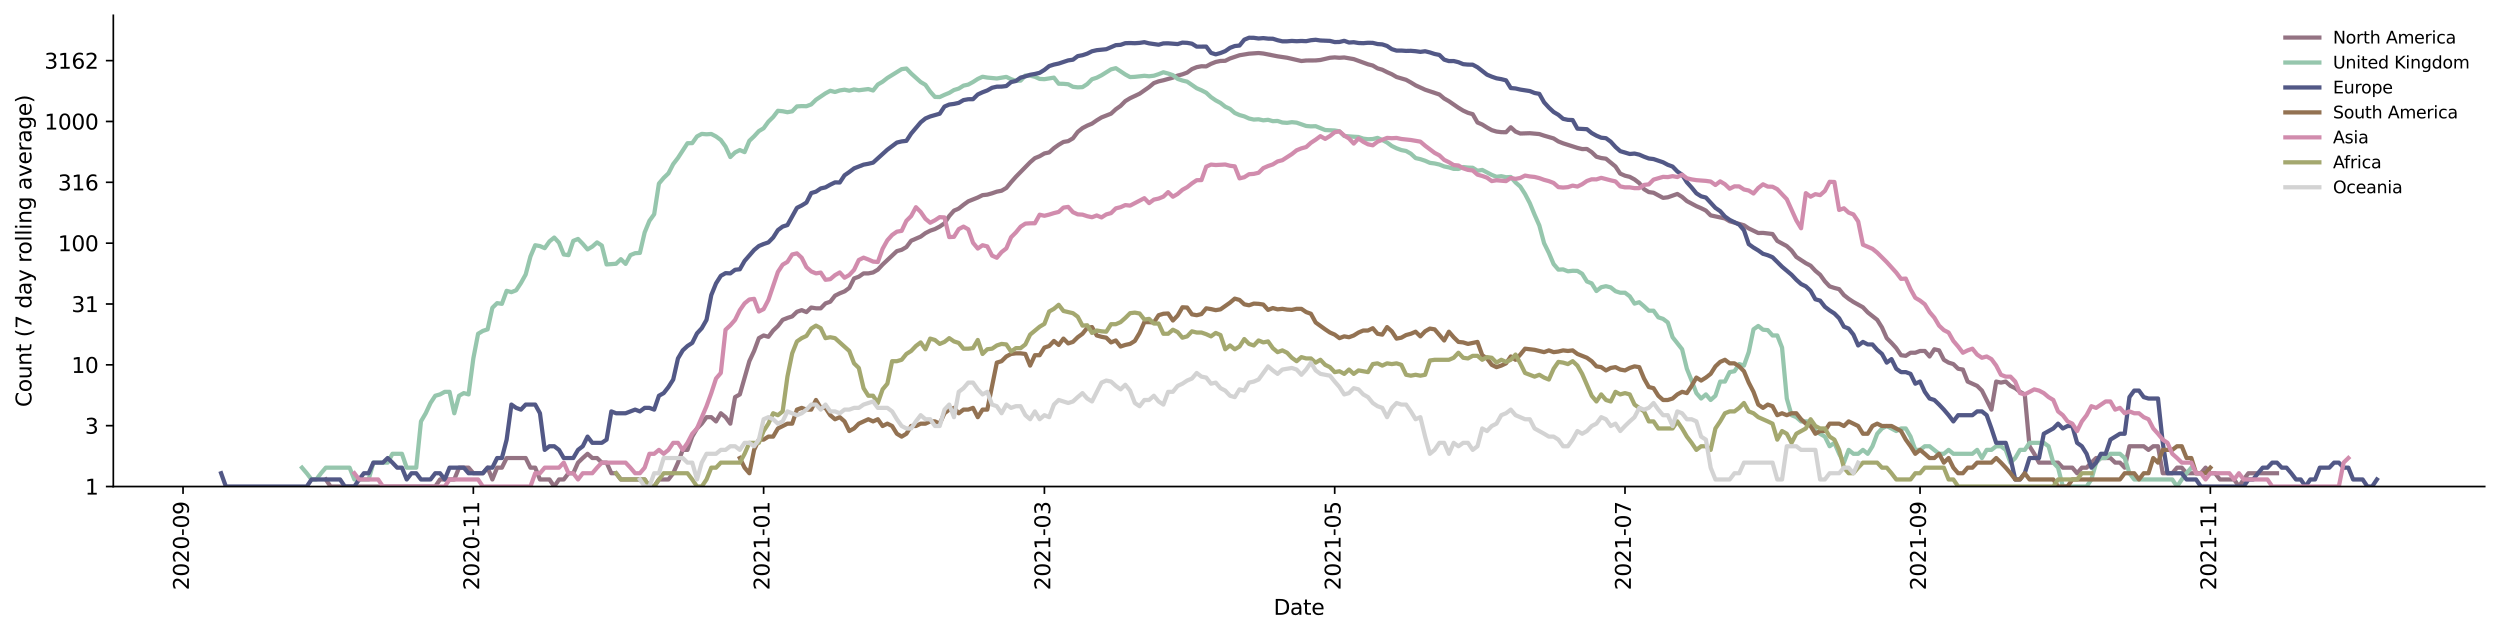 <?xml version="1.0" encoding="utf-8" standalone="no"?>
<!DOCTYPE svg PUBLIC "-//W3C//DTD SVG 1.1//EN"
  "http://www.w3.org/Graphics/SVG/1.1/DTD/svg11.dtd">
<svg height="298.621pt" version="1.1" viewBox="0 0 1176.528 298.621" width="1176.528pt" xmlns="http://www.w3.org/2000/svg" xmlns:xlink="http://www.w3.org/1999/xlink">
 <defs>
  <style type="text/css">*{stroke-linecap:butt;stroke-linejoin:round;}</style>
 </defs>
 <g id="figure_1">
  <g id="patch_1">
   <path d="M 0 298.621 
L 1176.528 298.621 
L 1176.528 0 
L 0 0 
z
" style="fill:#ffffff;"/>
  </g>
  <g id="axes_1">
   <g id="patch_2">
    <path d="M 53.328 228.96 
L 1169.328 228.96 
L 1169.328 7.2 
L 53.328 7.2 
z
" style="fill:#ffffff;"/>
   </g>
   <g id="matplotlib.axis_1">
    <g id="xtick_1">
     <g id="line2d_1">
      <defs>
       <path d="M 0 0 
L 0 3.5 
" id="m0284a9ef98" style="stroke:#000000;stroke-width:0.8;"/>
      </defs>
      <g>
       <use style="stroke:#000000;stroke-width:0.8;" x="86.138" xlink:href="#m0284a9ef98" y="228.96"/>
      </g>
     </g>
     <g id="text_1">
      <!-- 2020-09 -->
      <g transform="translate(88.898 277.743)rotate(-90)scale(0.1 -0.1)">
       <defs>
        <path d="M 1228 531 
L 3431 531 
L 3431 0 
L 469 0 
L 469 531 
Q 828 903 1448 1529 
Q 2069 2156 2228 2338 
Q 2531 2678 2651 2914 
Q 2772 3150 2772 3378 
Q 2772 3750 2511 3984 
Q 2250 4219 1831 4219 
Q 1534 4219 1204 4116 
Q 875 4013 500 3803 
L 500 4441 
Q 881 4594 1212 4672 
Q 1544 4750 1819 4750 
Q 2544 4750 2975 4387 
Q 3406 4025 3406 3419 
Q 3406 3131 3298 2873 
Q 3191 2616 2906 2266 
Q 2828 2175 2409 1742 
Q 1991 1309 1228 531 
z
" id="DejaVuSans-32" transform="scale(0.016)"/>
        <path d="M 2034 4250 
Q 1547 4250 1301 3770 
Q 1056 3291 1056 2328 
Q 1056 1369 1301 889 
Q 1547 409 2034 409 
Q 2525 409 2770 889 
Q 3016 1369 3016 2328 
Q 3016 3291 2770 3770 
Q 2525 4250 2034 4250 
z
M 2034 4750 
Q 2819 4750 3233 4129 
Q 3647 3509 3647 2328 
Q 3647 1150 3233 529 
Q 2819 -91 2034 -91 
Q 1250 -91 836 529 
Q 422 1150 422 2328 
Q 422 3509 836 4129 
Q 1250 4750 2034 4750 
z
" id="DejaVuSans-30" transform="scale(0.016)"/>
        <path d="M 313 2009 
L 1997 2009 
L 1997 1497 
L 313 1497 
L 313 2009 
z
" id="DejaVuSans-2d" transform="scale(0.016)"/>
        <path d="M 703 97 
L 703 672 
Q 941 559 1184 500 
Q 1428 441 1663 441 
Q 2288 441 2617 861 
Q 2947 1281 2994 2138 
Q 2813 1869 2534 1725 
Q 2256 1581 1919 1581 
Q 1219 1581 811 2004 
Q 403 2428 403 3163 
Q 403 3881 828 4315 
Q 1253 4750 1959 4750 
Q 2769 4750 3195 4129 
Q 3622 3509 3622 2328 
Q 3622 1225 3098 567 
Q 2575 -91 1691 -91 
Q 1453 -91 1209 -44 
Q 966 3 703 97 
z
M 1959 2075 
Q 2384 2075 2632 2365 
Q 2881 2656 2881 3163 
Q 2881 3666 2632 3958 
Q 2384 4250 1959 4250 
Q 1534 4250 1286 3958 
Q 1038 3666 1038 3163 
Q 1038 2656 1286 2365 
Q 1534 2075 1959 2075 
z
" id="DejaVuSans-39" transform="scale(0.016)"/>
       </defs>
       <use xlink:href="#DejaVuSans-32"/>
       <use x="63.623" xlink:href="#DejaVuSans-30"/>
       <use x="127.246" xlink:href="#DejaVuSans-32"/>
       <use x="190.869" xlink:href="#DejaVuSans-30"/>
       <use x="254.492" xlink:href="#DejaVuSans-2d"/>
       <use x="290.576" xlink:href="#DejaVuSans-30"/>
       <use x="354.199" xlink:href="#DejaVuSans-39"/>
      </g>
     </g>
    </g>
    <g id="xtick_2">
     <g id="line2d_2">
      <g>
       <use style="stroke:#000000;stroke-width:0.8;" x="222.755" xlink:href="#m0284a9ef98" y="228.96"/>
      </g>
     </g>
     <g id="text_2">
      <!-- 2020-11 -->
      <g transform="translate(225.514 277.743)rotate(-90)scale(0.1 -0.1)">
       <defs>
        <path d="M 794 531 
L 1825 531 
L 1825 4091 
L 703 3866 
L 703 4441 
L 1819 4666 
L 2450 4666 
L 2450 531 
L 3481 531 
L 3481 0 
L 794 0 
L 794 531 
z
" id="DejaVuSans-31" transform="scale(0.016)"/>
       </defs>
       <use xlink:href="#DejaVuSans-32"/>
       <use x="63.623" xlink:href="#DejaVuSans-30"/>
       <use x="127.246" xlink:href="#DejaVuSans-32"/>
       <use x="190.869" xlink:href="#DejaVuSans-30"/>
       <use x="254.492" xlink:href="#DejaVuSans-2d"/>
       <use x="290.576" xlink:href="#DejaVuSans-31"/>
       <use x="354.199" xlink:href="#DejaVuSans-31"/>
      </g>
     </g>
    </g>
    <g id="xtick_3">
     <g id="line2d_3">
      <g>
       <use style="stroke:#000000;stroke-width:0.8;" x="359.371" xlink:href="#m0284a9ef98" y="228.96"/>
      </g>
     </g>
     <g id="text_3">
      <!-- 2021-01 -->
      <g transform="translate(362.131 277.743)rotate(-90)scale(0.1 -0.1)">
       <use xlink:href="#DejaVuSans-32"/>
       <use x="63.623" xlink:href="#DejaVuSans-30"/>
       <use x="127.246" xlink:href="#DejaVuSans-32"/>
       <use x="190.869" xlink:href="#DejaVuSans-31"/>
       <use x="254.492" xlink:href="#DejaVuSans-2d"/>
       <use x="290.576" xlink:href="#DejaVuSans-30"/>
       <use x="354.199" xlink:href="#DejaVuSans-31"/>
      </g>
     </g>
    </g>
    <g id="xtick_4">
     <g id="line2d_4">
      <g>
       <use style="stroke:#000000;stroke-width:0.8;" x="491.509" xlink:href="#m0284a9ef98" y="228.96"/>
      </g>
     </g>
     <g id="text_4">
      <!-- 2021-03 -->
      <g transform="translate(494.268 277.743)rotate(-90)scale(0.1 -0.1)">
       <defs>
        <path d="M 2597 2516 
Q 3050 2419 3304 2112 
Q 3559 1806 3559 1356 
Q 3559 666 3084 287 
Q 2609 -91 1734 -91 
Q 1441 -91 1130 -33 
Q 819 25 488 141 
L 488 750 
Q 750 597 1062 519 
Q 1375 441 1716 441 
Q 2309 441 2620 675 
Q 2931 909 2931 1356 
Q 2931 1769 2642 2001 
Q 2353 2234 1838 2234 
L 1294 2234 
L 1294 2753 
L 1863 2753 
Q 2328 2753 2575 2939 
Q 2822 3125 2822 3475 
Q 2822 3834 2567 4026 
Q 2313 4219 1838 4219 
Q 1578 4219 1281 4162 
Q 984 4106 628 3988 
L 628 4550 
Q 988 4650 1302 4700 
Q 1616 4750 1894 4750 
Q 2613 4750 3031 4423 
Q 3450 4097 3450 3541 
Q 3450 3153 3228 2886 
Q 3006 2619 2597 2516 
z
" id="DejaVuSans-33" transform="scale(0.016)"/>
       </defs>
       <use xlink:href="#DejaVuSans-32"/>
       <use x="63.623" xlink:href="#DejaVuSans-30"/>
       <use x="127.246" xlink:href="#DejaVuSans-32"/>
       <use x="190.869" xlink:href="#DejaVuSans-31"/>
       <use x="254.492" xlink:href="#DejaVuSans-2d"/>
       <use x="290.576" xlink:href="#DejaVuSans-30"/>
       <use x="354.199" xlink:href="#DejaVuSans-33"/>
      </g>
     </g>
    </g>
    <g id="xtick_5">
     <g id="line2d_5">
      <g>
       <use style="stroke:#000000;stroke-width:0.8;" x="628.125" xlink:href="#m0284a9ef98" y="228.96"/>
      </g>
     </g>
     <g id="text_5">
      <!-- 2021-05 -->
      <g transform="translate(630.885 277.743)rotate(-90)scale(0.1 -0.1)">
       <defs>
        <path d="M 691 4666 
L 3169 4666 
L 3169 4134 
L 1269 4134 
L 1269 2991 
Q 1406 3038 1543 3061 
Q 1681 3084 1819 3084 
Q 2600 3084 3056 2656 
Q 3513 2228 3513 1497 
Q 3513 744 3044 326 
Q 2575 -91 1722 -91 
Q 1428 -91 1123 -41 
Q 819 9 494 109 
L 494 744 
Q 775 591 1075 516 
Q 1375 441 1709 441 
Q 2250 441 2565 725 
Q 2881 1009 2881 1497 
Q 2881 1984 2565 2268 
Q 2250 2553 1709 2553 
Q 1456 2553 1204 2497 
Q 953 2441 691 2322 
L 691 4666 
z
" id="DejaVuSans-35" transform="scale(0.016)"/>
       </defs>
       <use xlink:href="#DejaVuSans-32"/>
       <use x="63.623" xlink:href="#DejaVuSans-30"/>
       <use x="127.246" xlink:href="#DejaVuSans-32"/>
       <use x="190.869" xlink:href="#DejaVuSans-31"/>
       <use x="254.492" xlink:href="#DejaVuSans-2d"/>
       <use x="290.576" xlink:href="#DejaVuSans-30"/>
       <use x="354.199" xlink:href="#DejaVuSans-35"/>
      </g>
     </g>
    </g>
    <g id="xtick_6">
     <g id="line2d_6">
      <g>
       <use style="stroke:#000000;stroke-width:0.8;" x="764.742" xlink:href="#m0284a9ef98" y="228.96"/>
      </g>
     </g>
     <g id="text_6">
      <!-- 2021-07 -->
      <g transform="translate(767.501 277.743)rotate(-90)scale(0.1 -0.1)">
       <defs>
        <path d="M 525 4666 
L 3525 4666 
L 3525 4397 
L 1831 0 
L 1172 0 
L 2766 4134 
L 525 4134 
L 525 4666 
z
" id="DejaVuSans-37" transform="scale(0.016)"/>
       </defs>
       <use xlink:href="#DejaVuSans-32"/>
       <use x="63.623" xlink:href="#DejaVuSans-30"/>
       <use x="127.246" xlink:href="#DejaVuSans-32"/>
       <use x="190.869" xlink:href="#DejaVuSans-31"/>
       <use x="254.492" xlink:href="#DejaVuSans-2d"/>
       <use x="290.576" xlink:href="#DejaVuSans-30"/>
       <use x="354.199" xlink:href="#DejaVuSans-37"/>
      </g>
     </g>
    </g>
    <g id="xtick_7">
     <g id="line2d_7">
      <g>
       <use style="stroke:#000000;stroke-width:0.8;" x="903.598" xlink:href="#m0284a9ef98" y="228.96"/>
      </g>
     </g>
     <g id="text_7">
      <!-- 2021-09 -->
      <g transform="translate(906.357 277.743)rotate(-90)scale(0.1 -0.1)">
       <use xlink:href="#DejaVuSans-32"/>
       <use x="63.623" xlink:href="#DejaVuSans-30"/>
       <use x="127.246" xlink:href="#DejaVuSans-32"/>
       <use x="190.869" xlink:href="#DejaVuSans-31"/>
       <use x="254.492" xlink:href="#DejaVuSans-2d"/>
       <use x="290.576" xlink:href="#DejaVuSans-30"/>
       <use x="354.199" xlink:href="#DejaVuSans-39"/>
      </g>
     </g>
    </g>
    <g id="xtick_8">
     <g id="line2d_8">
      <g>
       <use style="stroke:#000000;stroke-width:0.8;" x="1040.214" xlink:href="#m0284a9ef98" y="228.96"/>
      </g>
     </g>
     <g id="text_8">
      <!-- 2021-11 -->
      <g transform="translate(1042.974 277.743)rotate(-90)scale(0.1 -0.1)">
       <use xlink:href="#DejaVuSans-32"/>
       <use x="63.623" xlink:href="#DejaVuSans-30"/>
       <use x="127.246" xlink:href="#DejaVuSans-32"/>
       <use x="190.869" xlink:href="#DejaVuSans-31"/>
       <use x="254.492" xlink:href="#DejaVuSans-2d"/>
       <use x="290.576" xlink:href="#DejaVuSans-31"/>
       <use x="354.199" xlink:href="#DejaVuSans-31"/>
      </g>
     </g>
    </g>
    <g id="text_9">
     <!-- Date -->
     <g transform="translate(599.377 289.341)scale(0.1 -0.1)">
      <defs>
       <path d="M 1259 4147 
L 1259 519 
L 2022 519 
Q 2988 519 3436 956 
Q 3884 1394 3884 2338 
Q 3884 3275 3436 3711 
Q 2988 4147 2022 4147 
L 1259 4147 
z
M 628 4666 
L 1925 4666 
Q 3281 4666 3915 4102 
Q 4550 3538 4550 2338 
Q 4550 1131 3912 565 
Q 3275 0 1925 0 
L 628 0 
L 628 4666 
z
" id="DejaVuSans-44" transform="scale(0.016)"/>
       <path d="M 2194 1759 
Q 1497 1759 1228 1600 
Q 959 1441 959 1056 
Q 959 750 1161 570 
Q 1363 391 1709 391 
Q 2188 391 2477 730 
Q 2766 1069 2766 1631 
L 2766 1759 
L 2194 1759 
z
M 3341 1997 
L 3341 0 
L 2766 0 
L 2766 531 
Q 2569 213 2275 61 
Q 1981 -91 1556 -91 
Q 1019 -91 701 211 
Q 384 513 384 1019 
Q 384 1609 779 1909 
Q 1175 2209 1959 2209 
L 2766 2209 
L 2766 2266 
Q 2766 2663 2505 2880 
Q 2244 3097 1772 3097 
Q 1472 3097 1187 3025 
Q 903 2953 641 2809 
L 641 3341 
Q 956 3463 1253 3523 
Q 1550 3584 1831 3584 
Q 2591 3584 2966 3190 
Q 3341 2797 3341 1997 
z
" id="DejaVuSans-61" transform="scale(0.016)"/>
       <path d="M 1172 4494 
L 1172 3500 
L 2356 3500 
L 2356 3053 
L 1172 3053 
L 1172 1153 
Q 1172 725 1289 603 
Q 1406 481 1766 481 
L 2356 481 
L 2356 0 
L 1766 0 
Q 1100 0 847 248 
Q 594 497 594 1153 
L 594 3053 
L 172 3053 
L 172 3500 
L 594 3500 
L 594 4494 
L 1172 4494 
z
" id="DejaVuSans-74" transform="scale(0.016)"/>
       <path d="M 3597 1894 
L 3597 1613 
L 953 1613 
Q 991 1019 1311 708 
Q 1631 397 2203 397 
Q 2534 397 2845 478 
Q 3156 559 3463 722 
L 3463 178 
Q 3153 47 2828 -22 
Q 2503 -91 2169 -91 
Q 1331 -91 842 396 
Q 353 884 353 1716 
Q 353 2575 817 3079 
Q 1281 3584 2069 3584 
Q 2775 3584 3186 3129 
Q 3597 2675 3597 1894 
z
M 3022 2063 
Q 3016 2534 2758 2815 
Q 2500 3097 2075 3097 
Q 1594 3097 1305 2825 
Q 1016 2553 972 2059 
L 3022 2063 
z
" id="DejaVuSans-65" transform="scale(0.016)"/>
      </defs>
      <use xlink:href="#DejaVuSans-44"/>
      <use x="77.002" xlink:href="#DejaVuSans-61"/>
      <use x="138.281" xlink:href="#DejaVuSans-74"/>
      <use x="177.49" xlink:href="#DejaVuSans-65"/>
     </g>
    </g>
   </g>
   <g id="matplotlib.axis_2">
    <g id="ytick_1">
     <g id="line2d_9">
      <defs>
       <path d="M 0 0 
L -3.5 0 
" id="m75548642cf" style="stroke:#000000;stroke-width:0.8;"/>
      </defs>
      <g>
       <use style="stroke:#000000;stroke-width:0.8;" x="53.328" xlink:href="#m75548642cf" y="228.96"/>
      </g>
     </g>
     <g id="text_10">
      <!-- 1 -->
      <g transform="translate(39.966 232.759)scale(0.1 -0.1)">
       <use xlink:href="#DejaVuSans-31"/>
      </g>
     </g>
    </g>
    <g id="ytick_2">
     <g id="line2d_10">
      <g>
       <use style="stroke:#000000;stroke-width:0.8;" x="53.328" xlink:href="#m75548642cf" y="200.328"/>
      </g>
     </g>
     <g id="text_11">
      <!-- 3 -->
      <g transform="translate(39.966 204.127)scale(0.1 -0.1)">
       <use xlink:href="#DejaVuSans-33"/>
      </g>
     </g>
    </g>
    <g id="ytick_3">
     <g id="line2d_11">
      <g>
       <use style="stroke:#000000;stroke-width:0.8;" x="53.328" xlink:href="#m75548642cf" y="171.695"/>
      </g>
     </g>
     <g id="text_12">
      <!-- 10 -->
      <g transform="translate(33.603 175.494)scale(0.1 -0.1)">
       <use xlink:href="#DejaVuSans-31"/>
       <use x="63.623" xlink:href="#DejaVuSans-30"/>
      </g>
     </g>
    </g>
    <g id="ytick_4">
     <g id="line2d_12">
      <g>
       <use style="stroke:#000000;stroke-width:0.8;" x="53.328" xlink:href="#m75548642cf" y="143.063"/>
      </g>
     </g>
     <g id="text_13">
      <!-- 31 -->
      <g transform="translate(33.603 146.862)scale(0.1 -0.1)">
       <use xlink:href="#DejaVuSans-33"/>
       <use x="63.623" xlink:href="#DejaVuSans-31"/>
      </g>
     </g>
    </g>
    <g id="ytick_5">
     <g id="line2d_13">
      <g>
       <use style="stroke:#000000;stroke-width:0.8;" x="53.328" xlink:href="#m75548642cf" y="114.43"/>
      </g>
     </g>
     <g id="text_14">
      <!-- 100 -->
      <g transform="translate(27.241 118.23)scale(0.1 -0.1)">
       <use xlink:href="#DejaVuSans-31"/>
       <use x="63.623" xlink:href="#DejaVuSans-30"/>
       <use x="127.246" xlink:href="#DejaVuSans-30"/>
      </g>
     </g>
    </g>
    <g id="ytick_6">
     <g id="line2d_14">
      <g>
       <use style="stroke:#000000;stroke-width:0.8;" x="53.328" xlink:href="#m75548642cf" y="85.798"/>
      </g>
     </g>
     <g id="text_15">
      <!-- 316 -->
      <g transform="translate(27.241 89.597)scale(0.1 -0.1)">
       <defs>
        <path d="M 2113 2584 
Q 1688 2584 1439 2293 
Q 1191 2003 1191 1497 
Q 1191 994 1439 701 
Q 1688 409 2113 409 
Q 2538 409 2786 701 
Q 3034 994 3034 1497 
Q 3034 2003 2786 2293 
Q 2538 2584 2113 2584 
z
M 3366 4563 
L 3366 3988 
Q 3128 4100 2886 4159 
Q 2644 4219 2406 4219 
Q 1781 4219 1451 3797 
Q 1122 3375 1075 2522 
Q 1259 2794 1537 2939 
Q 1816 3084 2150 3084 
Q 2853 3084 3261 2657 
Q 3669 2231 3669 1497 
Q 3669 778 3244 343 
Q 2819 -91 2113 -91 
Q 1303 -91 875 529 
Q 447 1150 447 2328 
Q 447 3434 972 4092 
Q 1497 4750 2381 4750 
Q 2619 4750 2861 4703 
Q 3103 4656 3366 4563 
z
" id="DejaVuSans-36" transform="scale(0.016)"/>
       </defs>
       <use xlink:href="#DejaVuSans-33"/>
       <use x="63.623" xlink:href="#DejaVuSans-31"/>
       <use x="127.246" xlink:href="#DejaVuSans-36"/>
      </g>
     </g>
    </g>
    <g id="ytick_7">
     <g id="line2d_15">
      <g>
       <use style="stroke:#000000;stroke-width:0.8;" x="53.328" xlink:href="#m75548642cf" y="57.165"/>
      </g>
     </g>
     <g id="text_16">
      <!-- 1000 -->
      <g transform="translate(20.878 60.965)scale(0.1 -0.1)">
       <use xlink:href="#DejaVuSans-31"/>
       <use x="63.623" xlink:href="#DejaVuSans-30"/>
       <use x="127.246" xlink:href="#DejaVuSans-30"/>
       <use x="190.869" xlink:href="#DejaVuSans-30"/>
      </g>
     </g>
    </g>
    <g id="ytick_8">
     <g id="line2d_16">
      <g>
       <use style="stroke:#000000;stroke-width:0.8;" x="53.328" xlink:href="#m75548642cf" y="28.533"/>
      </g>
     </g>
     <g id="text_17">
      <!-- 3162 -->
      <g transform="translate(20.878 32.332)scale(0.1 -0.1)">
       <use xlink:href="#DejaVuSans-33"/>
       <use x="63.623" xlink:href="#DejaVuSans-31"/>
       <use x="127.246" xlink:href="#DejaVuSans-36"/>
       <use x="190.869" xlink:href="#DejaVuSans-32"/>
      </g>
     </g>
    </g>
    <g id="text_18">
     <!-- Count (7 day rolling average) -->
     <g transform="translate(14.798 191.548)rotate(-90)scale(0.1 -0.1)">
      <defs>
       <path d="M 4122 4306 
L 4122 3641 
Q 3803 3938 3442 4084 
Q 3081 4231 2675 4231 
Q 1875 4231 1450 3742 
Q 1025 3253 1025 2328 
Q 1025 1406 1450 917 
Q 1875 428 2675 428 
Q 3081 428 3442 575 
Q 3803 722 4122 1019 
L 4122 359 
Q 3791 134 3420 21 
Q 3050 -91 2638 -91 
Q 1578 -91 968 557 
Q 359 1206 359 2328 
Q 359 3453 968 4101 
Q 1578 4750 2638 4750 
Q 3056 4750 3426 4639 
Q 3797 4528 4122 4306 
z
" id="DejaVuSans-43" transform="scale(0.016)"/>
       <path d="M 1959 3097 
Q 1497 3097 1228 2736 
Q 959 2375 959 1747 
Q 959 1119 1226 758 
Q 1494 397 1959 397 
Q 2419 397 2687 759 
Q 2956 1122 2956 1747 
Q 2956 2369 2687 2733 
Q 2419 3097 1959 3097 
z
M 1959 3584 
Q 2709 3584 3137 3096 
Q 3566 2609 3566 1747 
Q 3566 888 3137 398 
Q 2709 -91 1959 -91 
Q 1206 -91 779 398 
Q 353 888 353 1747 
Q 353 2609 779 3096 
Q 1206 3584 1959 3584 
z
" id="DejaVuSans-6f" transform="scale(0.016)"/>
       <path d="M 544 1381 
L 544 3500 
L 1119 3500 
L 1119 1403 
Q 1119 906 1312 657 
Q 1506 409 1894 409 
Q 2359 409 2629 706 
Q 2900 1003 2900 1516 
L 2900 3500 
L 3475 3500 
L 3475 0 
L 2900 0 
L 2900 538 
Q 2691 219 2414 64 
Q 2138 -91 1772 -91 
Q 1169 -91 856 284 
Q 544 659 544 1381 
z
M 1991 3584 
L 1991 3584 
z
" id="DejaVuSans-75" transform="scale(0.016)"/>
       <path d="M 3513 2113 
L 3513 0 
L 2938 0 
L 2938 2094 
Q 2938 2591 2744 2837 
Q 2550 3084 2163 3084 
Q 1697 3084 1428 2787 
Q 1159 2491 1159 1978 
L 1159 0 
L 581 0 
L 581 3500 
L 1159 3500 
L 1159 2956 
Q 1366 3272 1645 3428 
Q 1925 3584 2291 3584 
Q 2894 3584 3203 3211 
Q 3513 2838 3513 2113 
z
" id="DejaVuSans-6e" transform="scale(0.016)"/>
       <path id="DejaVuSans-20" transform="scale(0.016)"/>
       <path d="M 1984 4856 
Q 1566 4138 1362 3434 
Q 1159 2731 1159 2009 
Q 1159 1288 1364 580 
Q 1569 -128 1984 -844 
L 1484 -844 
Q 1016 -109 783 600 
Q 550 1309 550 2009 
Q 550 2706 781 3412 
Q 1013 4119 1484 4856 
L 1984 4856 
z
" id="DejaVuSans-28" transform="scale(0.016)"/>
       <path d="M 2906 2969 
L 2906 4863 
L 3481 4863 
L 3481 0 
L 2906 0 
L 2906 525 
Q 2725 213 2448 61 
Q 2172 -91 1784 -91 
Q 1150 -91 751 415 
Q 353 922 353 1747 
Q 353 2572 751 3078 
Q 1150 3584 1784 3584 
Q 2172 3584 2448 3432 
Q 2725 3281 2906 2969 
z
M 947 1747 
Q 947 1113 1208 752 
Q 1469 391 1925 391 
Q 2381 391 2643 752 
Q 2906 1113 2906 1747 
Q 2906 2381 2643 2742 
Q 2381 3103 1925 3103 
Q 1469 3103 1208 2742 
Q 947 2381 947 1747 
z
" id="DejaVuSans-64" transform="scale(0.016)"/>
       <path d="M 2059 -325 
Q 1816 -950 1584 -1140 
Q 1353 -1331 966 -1331 
L 506 -1331 
L 506 -850 
L 844 -850 
Q 1081 -850 1212 -737 
Q 1344 -625 1503 -206 
L 1606 56 
L 191 3500 
L 800 3500 
L 1894 763 
L 2988 3500 
L 3597 3500 
L 2059 -325 
z
" id="DejaVuSans-79" transform="scale(0.016)"/>
       <path d="M 2631 2963 
Q 2534 3019 2420 3045 
Q 2306 3072 2169 3072 
Q 1681 3072 1420 2755 
Q 1159 2438 1159 1844 
L 1159 0 
L 581 0 
L 581 3500 
L 1159 3500 
L 1159 2956 
Q 1341 3275 1631 3429 
Q 1922 3584 2338 3584 
Q 2397 3584 2469 3576 
Q 2541 3569 2628 3553 
L 2631 2963 
z
" id="DejaVuSans-72" transform="scale(0.016)"/>
       <path d="M 603 4863 
L 1178 4863 
L 1178 0 
L 603 0 
L 603 4863 
z
" id="DejaVuSans-6c" transform="scale(0.016)"/>
       <path d="M 603 3500 
L 1178 3500 
L 1178 0 
L 603 0 
L 603 3500 
z
M 603 4863 
L 1178 4863 
L 1178 4134 
L 603 4134 
L 603 4863 
z
" id="DejaVuSans-69" transform="scale(0.016)"/>
       <path d="M 2906 1791 
Q 2906 2416 2648 2759 
Q 2391 3103 1925 3103 
Q 1463 3103 1205 2759 
Q 947 2416 947 1791 
Q 947 1169 1205 825 
Q 1463 481 1925 481 
Q 2391 481 2648 825 
Q 2906 1169 2906 1791 
z
M 3481 434 
Q 3481 -459 3084 -895 
Q 2688 -1331 1869 -1331 
Q 1566 -1331 1297 -1286 
Q 1028 -1241 775 -1147 
L 775 -588 
Q 1028 -725 1275 -790 
Q 1522 -856 1778 -856 
Q 2344 -856 2625 -561 
Q 2906 -266 2906 331 
L 2906 616 
Q 2728 306 2450 153 
Q 2172 0 1784 0 
Q 1141 0 747 490 
Q 353 981 353 1791 
Q 353 2603 747 3093 
Q 1141 3584 1784 3584 
Q 2172 3584 2450 3431 
Q 2728 3278 2906 2969 
L 2906 3500 
L 3481 3500 
L 3481 434 
z
" id="DejaVuSans-67" transform="scale(0.016)"/>
       <path d="M 191 3500 
L 800 3500 
L 1894 563 
L 2988 3500 
L 3597 3500 
L 2284 0 
L 1503 0 
L 191 3500 
z
" id="DejaVuSans-76" transform="scale(0.016)"/>
       <path d="M 513 4856 
L 1013 4856 
Q 1481 4119 1714 3412 
Q 1947 2706 1947 2009 
Q 1947 1309 1714 600 
Q 1481 -109 1013 -844 
L 513 -844 
Q 928 -128 1133 580 
Q 1338 1288 1338 2009 
Q 1338 2731 1133 3434 
Q 928 4138 513 4856 
z
" id="DejaVuSans-29" transform="scale(0.016)"/>
      </defs>
      <use xlink:href="#DejaVuSans-43"/>
      <use x="69.824" xlink:href="#DejaVuSans-6f"/>
      <use x="131.006" xlink:href="#DejaVuSans-75"/>
      <use x="194.385" xlink:href="#DejaVuSans-6e"/>
      <use x="257.764" xlink:href="#DejaVuSans-74"/>
      <use x="296.973" xlink:href="#DejaVuSans-20"/>
      <use x="328.76" xlink:href="#DejaVuSans-28"/>
      <use x="367.773" xlink:href="#DejaVuSans-37"/>
      <use x="431.396" xlink:href="#DejaVuSans-20"/>
      <use x="463.184" xlink:href="#DejaVuSans-64"/>
      <use x="526.66" xlink:href="#DejaVuSans-61"/>
      <use x="587.939" xlink:href="#DejaVuSans-79"/>
      <use x="647.119" xlink:href="#DejaVuSans-20"/>
      <use x="678.906" xlink:href="#DejaVuSans-72"/>
      <use x="717.77" xlink:href="#DejaVuSans-6f"/>
      <use x="778.951" xlink:href="#DejaVuSans-6c"/>
      <use x="806.734" xlink:href="#DejaVuSans-6c"/>
      <use x="834.518" xlink:href="#DejaVuSans-69"/>
      <use x="862.301" xlink:href="#DejaVuSans-6e"/>
      <use x="925.68" xlink:href="#DejaVuSans-67"/>
      <use x="989.156" xlink:href="#DejaVuSans-20"/>
      <use x="1020.943" xlink:href="#DejaVuSans-61"/>
      <use x="1082.223" xlink:href="#DejaVuSans-76"/>
      <use x="1141.402" xlink:href="#DejaVuSans-65"/>
      <use x="1202.926" xlink:href="#DejaVuSans-72"/>
      <use x="1244.039" xlink:href="#DejaVuSans-61"/>
      <use x="1305.318" xlink:href="#DejaVuSans-67"/>
      <use x="1368.795" xlink:href="#DejaVuSans-65"/>
      <use x="1430.318" xlink:href="#DejaVuSans-29"/>
     </g>
    </g>
   </g>
   <g id="line2d_17">
    <path clip-path="url(#p695b6963bc)" d="M 153.327 225.639 
L 155.567 228.96 
L 204.838 228.96 
L 207.078 225.639 
L 213.797 225.639 
L 216.036 220.09 
L 220.515 220.09 
L 222.755 222.71 
L 227.234 222.71 
L 229.474 220.09 
L 231.713 225.639 
L 233.953 220.09 
L 236.193 220.09 
L 238.432 215.555 
L 247.391 215.555 
L 249.63 220.09 
L 251.87 220.09 
L 254.11 225.639 
L 258.589 225.639 
L 260.828 228.96 
L 263.068 225.639 
L 265.308 225.639 
L 267.547 222.71 
L 269.787 222.71 
L 272.026 217.719 
L 274.266 215.555 
L 276.506 213.565 
L 278.745 215.555 
L 280.985 215.555 
L 283.225 217.719 
L 285.464 217.719 
L 287.704 222.71 
L 289.943 222.71 
L 292.183 225.639 
L 303.381 225.639 
L 305.621 228.96 
L 307.86 228.96 
L 310.1 225.639 
L 314.579 225.639 
L 316.819 222.71 
L 319.058 217.719 
L 321.298 211.722 
L 323.538 211.722 
L 325.777 205.471 
L 328.017 201.638 
L 330.256 199.375 
L 332.496 196.326 
L 334.736 196.326 
L 336.975 198.317 
L 339.215 194.483 
L 341.455 196.326 
L 343.694 199.375 
L 345.934 186.888 
L 348.173 185.613 
L 352.653 169.979 
L 354.892 165.17 
L 357.132 159.134 
L 359.371 157.879 
L 361.611 158.499 
L 363.851 155.546 
L 366.09 153.413 
L 368.33 150.522 
L 370.57 149.628 
L 372.809 148.907 
L 375.049 146.731 
L 377.288 145.962 
L 379.528 146.862 
L 381.768 144.731 
L 384.007 145.094 
L 386.247 145.094 
L 388.486 142.768 
L 390.726 142.003 
L 392.966 139.157 
L 395.205 138.031 
L 397.445 137.13 
L 399.685 135.502 
L 401.924 131.037 
L 404.164 130.22 
L 406.403 128.661 
L 408.643 128.661 
L 410.883 128.224 
L 413.122 126.899 
L 415.362 124.496 
L 422.081 118.181 
L 424.32 117.569 
L 426.56 116.273 
L 428.8 113.285 
L 433.279 111.359 
L 435.518 109.719 
L 437.758 108.57 
L 439.998 107.796 
L 442.237 106.627 
L 444.477 105.092 
L 446.716 101.677 
L 448.956 99.131 
L 451.196 98.152 
L 453.435 96.371 
L 455.675 94.757 
L 460.154 92.955 
L 462.394 91.842 
L 464.633 91.6 
L 466.873 90.969 
L 469.113 90.193 
L 471.352 89.755 
L 473.592 88.446 
L 475.831 85.737 
L 478.071 83.214 
L 484.79 76.362 
L 487.03 74.432 
L 489.269 73.524 
L 491.509 72.209 
L 493.748 71.732 
L 495.988 69.728 
L 498.228 68.126 
L 500.467 66.809 
L 502.707 66.414 
L 504.946 65.09 
L 507.186 62.097 
L 509.426 60.296 
L 511.665 59.116 
L 513.905 58.177 
L 516.145 56.628 
L 518.384 55.261 
L 522.863 53.49 
L 525.103 51.423 
L 527.343 49.842 
L 529.582 47.579 
L 531.822 46.223 
L 536.301 44.103 
L 540.78 40.976 
L 543.02 39.104 
L 545.259 38.289 
L 547.499 37.779 
L 551.978 36.532 
L 554.218 35.57 
L 556.458 34.982 
L 558.697 34.158 
L 560.937 32.519 
L 563.176 31.61 
L 565.416 31.178 
L 567.656 31.248 
L 569.895 30.048 
L 572.135 29.155 
L 574.374 28.683 
L 576.614 28.619 
L 578.854 27.52 
L 583.333 26.003 
L 587.812 25.261 
L 592.291 24.952 
L 594.531 25.187 
L 601.25 26.507 
L 605.729 27.173 
L 612.448 28.713 
L 614.688 28.478 
L 619.167 28.435 
L 621.406 28.224 
L 625.886 27.189 
L 628.125 27.01 
L 630.365 27.187 
L 632.604 27.047 
L 637.084 27.822 
L 643.803 30.265 
L 646.042 30.841 
L 648.282 32.165 
L 650.521 32.817 
L 652.761 33.955 
L 655.001 34.937 
L 657.24 36.239 
L 661.719 37.565 
L 663.959 38.802 
L 666.199 40.172 
L 670.678 42.218 
L 677.397 44.473 
L 679.636 46.353 
L 681.876 47.635 
L 686.355 50.72 
L 688.595 52.066 
L 690.834 53.088 
L 693.074 53.73 
L 695.314 57.639 
L 697.553 58.599 
L 699.793 60.008 
L 702.033 61.245 
L 704.272 61.915 
L 706.512 62.192 
L 708.751 62.223 
L 710.991 59.901 
L 713.231 61.928 
L 715.47 62.84 
L 719.949 62.688 
L 724.429 63.095 
L 726.668 63.837 
L 731.148 65.149 
L 733.387 66.569 
L 735.627 67.456 
L 742.346 69.599 
L 744.585 70.161 
L 746.825 70.108 
L 749.064 71.598 
L 751.304 73.752 
L 753.544 74.376 
L 755.783 74.683 
L 760.263 78.354 
L 762.502 81.711 
L 764.742 82.683 
L 766.981 83.234 
L 769.221 84.449 
L 771.461 86.155 
L 773.7 89.028 
L 775.94 90.395 
L 778.179 90.708 
L 782.659 93.121 
L 784.898 92.851 
L 789.377 91.276 
L 791.617 92.672 
L 793.857 94.629 
L 798.336 97.015 
L 800.576 97.986 
L 802.815 99.112 
L 805.055 101.359 
L 811.774 102.808 
L 814.013 104.134 
L 820.732 106.012 
L 822.972 107.499 
L 827.451 109.66 
L 829.691 109.602 
L 834.17 110.134 
L 836.409 113.387 
L 840.889 115.818 
L 843.128 117.894 
L 845.368 120.93 
L 849.847 123.865 
L 852.087 125.035 
L 854.326 127.432 
L 856.566 129.298 
L 858.806 132.39 
L 861.045 134.767 
L 863.285 135.502 
L 865.524 136.09 
L 867.764 138.871 
L 870.004 140.641 
L 872.243 142.11 
L 876.722 144.611 
L 878.962 146.993 
L 883.441 150.522 
L 885.681 154.104 
L 887.921 159.134 
L 890.16 161.376 
L 892.4 163.84 
L 894.639 167.161 
L 896.879 167.459 
L 899.119 166.004 
L 901.358 166.004 
L 903.598 165.17 
L 905.837 165.17 
L 908.077 167.76 
L 910.317 164.364 
L 912.556 164.898 
L 914.796 169.325 
L 917.036 170.652 
L 919.275 171.342 
L 921.515 173.538 
L 923.754 173.924 
L 925.994 179.571 
L 930.473 181.602 
L 932.713 183.814 
L 937.192 192.767 
L 939.432 179.571 
L 941.671 180.063 
L 943.911 179.571 
L 946.151 181.602 
L 948.39 182.683 
L 950.63 184.399 
L 952.869 185.613 
L 955.109 210.006 
L 957.349 213.565 
L 959.588 217.719 
L 968.547 217.719 
L 970.786 220.09 
L 975.266 220.09 
L 977.505 222.71 
L 979.745 220.09 
L 981.984 220.09 
L 984.224 217.719 
L 986.464 215.555 
L 993.182 215.555 
L 995.422 217.719 
L 997.662 217.719 
L 999.901 220.09 
L 1002.141 210.006 
L 1008.86 210.006 
L 1011.099 211.722 
L 1013.339 210.006 
L 1015.579 210.006 
L 1017.818 222.71 
L 1022.297 222.71 
L 1024.537 220.09 
L 1026.777 220.09 
L 1029.016 222.71 
L 1035.735 222.71 
L 1037.975 220.09 
L 1040.214 222.71 
L 1042.454 222.71 
L 1044.694 225.639 
L 1051.412 225.639 
L 1053.652 228.96 
L 1055.892 225.639 
L 1058.131 222.71 
L 1071.569 222.71 
L 1071.569 222.71 
" style="fill:none;stroke:#947383;stroke-linecap:square;stroke-width:2;"/>
   </g>
   <g id="line2d_18">
    <path clip-path="url(#p695b6963bc)" d="M 142.129 220.09 
L 144.368 222.71 
L 146.608 225.639 
L 148.848 225.639 
L 151.087 222.71 
L 153.327 220.09 
L 164.525 220.09 
L 166.765 225.639 
L 173.483 225.639 
L 175.723 217.719 
L 182.442 217.719 
L 184.682 213.565 
L 189.161 213.565 
L 191.4 220.09 
L 195.88 220.09 
L 198.119 198.317 
L 200.359 194.483 
L 202.598 189.655 
L 204.838 186.242 
L 207.078 185.613 
L 209.317 184.399 
L 211.557 184.399 
L 213.797 194.483 
L 216.036 186.242 
L 218.276 184.999 
L 220.515 185.613 
L 222.755 168.687 
L 224.995 157.077 
L 227.234 155.732 
L 229.474 154.995 
L 231.713 144.851 
L 233.953 142.657 
L 236.193 142.991 
L 238.432 136.866 
L 240.672 137.486 
L 242.912 136.604 
L 245.151 133.208 
L 247.391 129.17 
L 249.63 120.701 
L 251.87 115.409 
L 254.11 115.818 
L 256.349 116.776 
L 258.589 113.592 
L 260.828 111.803 
L 263.068 114.218 
L 265.308 119.759 
L 267.547 120.069 
L 269.787 113.353 
L 272.026 112.451 
L 274.266 114.752 
L 276.506 117.368 
L 278.745 116.045 
L 280.985 114.078 
L 283.225 115.557 
L 285.464 124.443 
L 289.943 124.126 
L 292.183 121.967 
L 294.423 124.179 
L 296.662 120.069 
L 298.902 119.15 
L 301.141 119.022 
L 303.381 109.398 
L 305.621 103.924 
L 307.86 100.819 
L 310.1 86.384 
L 312.34 83.725 
L 314.579 81.577 
L 316.819 77.222 
L 319.058 74.305 
L 323.538 67.403 
L 325.777 67.354 
L 328.017 64.207 
L 330.256 63.01 
L 332.496 63.208 
L 334.736 63.046 
L 336.975 64.221 
L 339.215 65.874 
L 341.455 69.003 
L 343.694 73.898 
L 345.934 71.738 
L 348.173 70.621 
L 350.413 71.585 
L 352.653 66.271 
L 354.892 64.131 
L 357.132 61.697 
L 359.371 60.353 
L 361.611 57.258 
L 363.851 55.061 
L 366.09 52.145 
L 368.33 52.346 
L 370.57 52.812 
L 372.809 52.395 
L 375.049 50.078 
L 377.288 49.927 
L 379.528 49.985 
L 381.768 49.137 
L 384.007 46.94 
L 388.486 43.921 
L 390.726 42.718 
L 392.966 43.295 
L 395.205 42.555 
L 397.445 42.218 
L 399.685 42.69 
L 401.924 42.111 
L 404.164 42.482 
L 408.643 41.906 
L 410.883 42.587 
L 413.122 39.769 
L 415.362 38.446 
L 417.601 36.695 
L 424.32 32.536 
L 426.56 32.25 
L 428.8 34.583 
L 433.279 38.611 
L 435.518 39.925 
L 437.758 43.11 
L 439.998 45.61 
L 442.237 45.675 
L 444.477 44.627 
L 446.716 43.709 
L 448.956 42.364 
L 451.196 41.684 
L 453.435 40.301 
L 455.675 39.808 
L 457.915 38.594 
L 460.154 37.15 
L 462.394 36.12 
L 464.633 36.51 
L 469.113 36.932 
L 473.592 36.185 
L 475.831 37.265 
L 478.071 38.043 
L 480.311 37.938 
L 482.55 35.561 
L 484.79 35.617 
L 487.03 36.124 
L 489.269 37.142 
L 491.509 37.26 
L 495.988 36.538 
L 498.228 39.403 
L 500.467 39.452 
L 502.707 39.648 
L 504.946 40.844 
L 507.186 41.104 
L 509.426 41.003 
L 511.665 39.564 
L 513.905 37.293 
L 516.145 36.566 
L 518.384 35.425 
L 522.863 32.634 
L 525.103 32.085 
L 529.582 35.052 
L 531.822 36.277 
L 534.061 36.169 
L 538.541 35.671 
L 540.78 35.904 
L 543.02 35.637 
L 545.259 34.906 
L 547.499 34 
L 549.739 34.616 
L 551.978 35.368 
L 554.218 37.129 
L 556.458 37.898 
L 558.697 38.429 
L 563.176 41.521 
L 565.416 42.486 
L 567.656 43.641 
L 569.895 45.695 
L 572.135 47.241 
L 574.374 48.437 
L 576.614 50.215 
L 578.854 51.246 
L 581.093 53.158 
L 583.333 54.148 
L 585.573 54.769 
L 587.812 55.773 
L 590.052 56.272 
L 592.291 56.135 
L 594.531 56.628 
L 596.771 56.379 
L 599.01 57.024 
L 601.25 56.922 
L 603.489 57.657 
L 605.729 57.817 
L 607.969 57.491 
L 610.208 57.726 
L 614.688 59.282 
L 616.927 59.472 
L 619.167 59.39 
L 623.646 61.195 
L 628.125 61.409 
L 630.365 61.804 
L 632.604 63.981 
L 637.084 64.349 
L 639.323 64.482 
L 641.563 65.252 
L 643.803 65.529 
L 646.042 65.439 
L 648.282 64.895 
L 650.521 65.889 
L 652.761 67.062 
L 655.001 68.696 
L 657.24 69.793 
L 659.48 70.627 
L 661.719 71.058 
L 663.959 72.319 
L 666.199 74.397 
L 668.438 74.906 
L 670.678 75.657 
L 672.918 76.64 
L 675.157 76.93 
L 677.397 77.43 
L 679.636 78.329 
L 681.876 78.782 
L 684.116 79.47 
L 686.355 79.496 
L 688.595 78.613 
L 690.834 78.867 
L 693.074 78.952 
L 695.314 80.365 
L 697.553 79.971 
L 702.033 82.299 
L 704.272 83.214 
L 706.512 82.912 
L 708.751 83.417 
L 710.991 83.295 
L 713.231 85.861 
L 715.47 87.817 
L 717.71 91.318 
L 719.949 95.609 
L 722.189 101.046 
L 724.429 106.113 
L 726.668 114.466 
L 728.908 119.022 
L 731.148 124.284 
L 733.387 126.899 
L 735.627 126.782 
L 737.866 127.673 
L 740.106 127.432 
L 742.346 127.492 
L 744.585 128.85 
L 746.825 132.463 
L 749.064 133.359 
L 751.304 136.953 
L 753.544 135.173 
L 755.783 134.687 
L 758.023 135.255 
L 760.263 137.041 
L 762.502 137.757 
L 764.742 137.757 
L 766.981 139.447 
L 769.221 142.879 
L 771.461 142.219 
L 773.7 144.137 
L 775.94 146.216 
L 778.179 146.216 
L 780.419 149.337 
L 782.659 150.071 
L 784.898 151.765 
L 787.138 158.708 
L 791.617 164.364 
L 793.857 173.538 
L 796.096 179.088 
L 798.336 184.999 
L 800.576 187.552 
L 802.815 185.613 
L 805.055 188.233 
L 807.294 186.242 
L 809.534 179.571 
L 811.774 179.571 
L 814.013 175.118 
L 816.253 174.713 
L 818.492 171.342 
L 820.732 172.053 
L 822.972 165.723 
L 825.211 154.995 
L 827.451 153.413 
L 829.691 155.178 
L 831.93 155.361 
L 834.17 157.879 
L 836.409 157.879 
L 838.649 163.582 
L 840.889 187.552 
L 843.128 195.388 
L 845.368 196.326 
L 847.607 198.317 
L 852.087 198.317 
L 854.326 202.851 
L 858.806 205.471 
L 861.045 210.006 
L 863.285 208.401 
L 865.524 213.565 
L 867.764 217.719 
L 870.004 211.722 
L 872.243 213.565 
L 874.483 213.565 
L 876.722 211.722 
L 878.962 213.565 
L 881.202 210.006 
L 883.441 204.127 
L 885.681 201.638 
L 887.921 200.481 
L 892.4 202.851 
L 894.639 201.638 
L 896.879 201.638 
L 899.119 205.471 
L 901.358 211.722 
L 903.598 211.722 
L 905.837 210.006 
L 908.077 210.006 
L 912.556 213.565 
L 914.796 213.565 
L 917.036 211.722 
L 919.275 213.565 
L 928.234 213.565 
L 930.473 211.722 
L 932.713 215.555 
L 934.952 211.722 
L 937.192 211.722 
L 939.432 210.006 
L 941.671 210.006 
L 943.911 211.722 
L 946.151 217.719 
L 948.39 215.555 
L 950.63 211.722 
L 952.869 211.722 
L 955.109 208.401 
L 961.828 208.401 
L 964.067 210.006 
L 966.307 217.719 
L 968.547 220.09 
L 970.786 228.96 
L 981.984 228.96 
L 984.224 225.639 
L 986.464 217.719 
L 988.703 215.555 
L 990.943 215.555 
L 993.182 213.565 
L 997.662 213.565 
L 999.901 215.555 
L 1002.141 222.71 
L 1004.381 225.639 
L 1022.297 225.639 
L 1024.537 228.96 
L 1026.777 225.639 
L 1029.016 222.71 
L 1031.256 220.09 
L 1031.256 220.09 
" style="fill:none;stroke:#96c6ad;stroke-linecap:square;stroke-width:2;"/>
   </g>
   <g id="line2d_19">
    <path clip-path="url(#p695b6963bc)" d="M 104.055 222.71 
L 106.295 228.96 
L 144.368 228.96 
L 146.608 225.639 
L 160.046 225.639 
L 162.285 228.96 
L 166.765 228.96 
L 169.004 225.639 
L 171.244 222.71 
L 173.483 222.71 
L 175.723 217.719 
L 180.202 217.719 
L 182.442 215.555 
L 184.682 217.719 
L 186.921 220.09 
L 189.161 220.09 
L 191.4 225.639 
L 193.64 222.71 
L 195.88 222.71 
L 198.119 225.639 
L 202.598 225.639 
L 204.838 222.71 
L 207.078 222.71 
L 209.317 225.639 
L 211.557 220.09 
L 218.276 220.09 
L 220.515 222.71 
L 227.234 222.71 
L 229.474 220.09 
L 231.713 220.09 
L 233.953 215.555 
L 236.193 215.555 
L 238.432 206.893 
L 240.672 190.397 
L 242.912 191.952 
L 245.151 192.767 
L 247.391 190.397 
L 251.87 190.397 
L 254.11 194.483 
L 256.349 211.722 
L 258.589 210.006 
L 260.828 210.006 
L 263.068 211.722 
L 265.308 215.555 
L 269.787 215.555 
L 272.026 211.722 
L 274.266 210.006 
L 276.506 205.471 
L 278.745 208.401 
L 283.225 208.401 
L 285.464 206.893 
L 287.704 193.61 
L 289.943 194.483 
L 294.423 194.483 
L 298.902 192.767 
L 301.141 193.61 
L 303.381 191.952 
L 305.621 191.952 
L 307.86 192.767 
L 310.1 186.242 
L 312.34 184.999 
L 314.579 182.137 
L 316.819 178.614 
L 319.058 168.687 
L 321.298 164.898 
L 323.538 162.825 
L 325.777 161.376 
L 328.017 156.88 
L 330.256 154.457 
L 332.496 150.522 
L 334.736 138.871 
L 336.975 133.359 
L 339.215 129.821 
L 341.455 128.535 
L 343.694 128.661 
L 345.934 126.957 
L 348.173 126.723 
L 350.413 122.798 
L 354.892 117.65 
L 357.132 115.781 
L 359.371 114.824 
L 361.611 114.078 
L 363.851 111.803 
L 366.09 108.291 
L 368.33 106.627 
L 370.57 105.911 
L 375.049 97.822 
L 377.288 96.699 
L 379.528 95.327 
L 381.768 90.859 
L 384.007 90.193 
L 386.247 88.685 
L 388.486 88.173 
L 390.726 86.908 
L 392.966 85.827 
L 395.205 85.883 
L 397.445 82.495 
L 399.685 80.95 
L 401.924 79.244 
L 406.403 77.486 
L 408.643 77.08 
L 410.883 76.539 
L 417.601 70.439 
L 422.081 67.088 
L 424.32 66.549 
L 426.56 66.286 
L 428.8 62.858 
L 433.279 57.57 
L 435.518 55.753 
L 437.758 54.805 
L 442.237 53.514 
L 444.477 50.151 
L 446.716 49.197 
L 448.956 48.902 
L 451.196 48.41 
L 453.435 47.101 
L 455.675 46.701 
L 457.915 46.671 
L 460.154 44.452 
L 462.394 43.417 
L 464.633 42.569 
L 466.873 41.306 
L 469.113 40.791 
L 471.352 40.762 
L 473.592 40.486 
L 475.831 38.616 
L 478.071 38.114 
L 480.311 36.518 
L 482.55 35.935 
L 484.79 35.2 
L 487.03 34.808 
L 489.269 34.264 
L 491.509 32.89 
L 493.748 31.103 
L 495.988 30.39 
L 498.228 29.906 
L 502.707 28.42 
L 504.946 28.093 
L 507.186 26.411 
L 509.426 25.984 
L 511.665 25.244 
L 513.905 24.128 
L 516.145 23.615 
L 520.624 23.16 
L 525.103 21.249 
L 527.343 21.107 
L 529.582 20.326 
L 531.822 20.251 
L 534.061 20.338 
L 536.301 20.186 
L 538.541 19.847 
L 540.78 20.406 
L 545.259 21.048 
L 547.499 20.423 
L 549.739 20.383 
L 554.218 20.743 
L 556.458 20.051 
L 558.697 20.169 
L 560.937 20.565 
L 563.176 21.95 
L 567.656 21.936 
L 569.895 24.871 
L 572.135 25.573 
L 574.374 24.954 
L 576.614 24.065 
L 578.854 22.519 
L 581.093 21.666 
L 583.333 21.434 
L 585.573 18.676 
L 587.812 17.76 
L 590.052 17.799 
L 592.291 18.119 
L 594.531 17.928 
L 596.771 18.189 
L 599.01 18.229 
L 601.25 18.931 
L 603.489 19.446 
L 605.729 19.442 
L 607.969 19.258 
L 610.208 19.401 
L 612.448 19.275 
L 614.688 19.38 
L 616.927 18.928 
L 619.167 18.721 
L 621.406 19.056 
L 625.886 19.244 
L 628.125 19.804 
L 630.365 19.752 
L 632.604 19.201 
L 634.844 20.014 
L 637.084 19.863 
L 639.323 20.242 
L 641.563 20.322 
L 643.803 20.128 
L 646.042 20.173 
L 648.282 20.729 
L 650.521 20.888 
L 652.761 21.627 
L 655.001 23.124 
L 657.24 23.819 
L 659.48 23.8 
L 661.719 23.96 
L 663.959 23.912 
L 666.199 24.096 
L 668.438 24.411 
L 670.678 24.117 
L 672.918 24.677 
L 675.157 25.401 
L 677.397 25.854 
L 679.636 28.062 
L 681.876 28.749 
L 684.116 28.721 
L 686.355 29.267 
L 688.595 30.197 
L 690.834 30.406 
L 693.074 30.445 
L 695.314 31.647 
L 699.793 35.128 
L 702.033 36.077 
L 704.272 36.853 
L 706.512 37.247 
L 708.751 37.81 
L 710.991 41.43 
L 713.231 41.629 
L 715.47 42.156 
L 719.949 42.857 
L 722.189 43.759 
L 724.429 44.177 
L 726.668 48.154 
L 728.908 50.616 
L 731.148 52.702 
L 733.387 54.026 
L 735.627 55.922 
L 737.866 56.406 
L 740.106 56.499 
L 742.346 60.551 
L 746.825 60.801 
L 749.064 62.613 
L 751.304 63.851 
L 753.544 64.808 
L 755.783 65.036 
L 758.023 66.668 
L 760.263 69.158 
L 762.502 71.133 
L 766.981 72.47 
L 769.221 72.267 
L 771.461 72.781 
L 773.7 73.752 
L 775.94 74.582 
L 778.179 74.856 
L 782.659 76.377 
L 784.898 77.567 
L 787.138 78.387 
L 789.377 80.693 
L 791.617 82.25 
L 793.857 85.76 
L 796.096 88.247 
L 798.336 90.969 
L 800.576 92.393 
L 802.815 92.97 
L 807.294 97.84 
L 809.534 99.362 
L 811.774 101.912 
L 814.013 103.485 
L 818.492 105.71 
L 820.732 108.374 
L 822.972 114.897 
L 825.211 116.504 
L 827.451 117.853 
L 829.691 119.453 
L 831.93 120.113 
L 834.17 121.069 
L 838.649 125.529 
L 843.128 129.298 
L 845.368 131.669 
L 847.607 133.665 
L 849.847 134.767 
L 852.087 136.866 
L 854.326 140.846 
L 856.566 141.47 
L 858.806 144.373 
L 861.045 146.089 
L 863.285 147.525 
L 865.524 149.775 
L 867.764 153.756 
L 870.004 154.635 
L 872.243 157.475 
L 874.483 162.577 
L 876.722 160.911 
L 878.962 162.09 
L 881.202 162.09 
L 883.441 164.63 
L 885.681 166.576 
L 887.921 170.652 
L 890.16 169.004 
L 892.4 173.538 
L 894.639 175.118 
L 896.879 175.118 
L 899.119 175.947 
L 901.358 180.566 
L 903.598 179.571 
L 905.837 184.399 
L 908.077 187.552 
L 910.317 188.233 
L 912.556 190.397 
L 914.796 192.767 
L 917.036 195.388 
L 919.275 198.317 
L 921.515 195.388 
L 928.234 195.388 
L 930.473 193.61 
L 932.713 193.61 
L 934.952 195.388 
L 937.192 201.638 
L 939.432 208.401 
L 943.911 208.401 
L 946.151 215.555 
L 948.39 225.639 
L 950.63 225.639 
L 952.869 222.71 
L 955.109 215.555 
L 959.588 215.555 
L 961.828 204.127 
L 966.307 201.638 
L 968.547 199.375 
L 970.786 201.638 
L 973.026 200.481 
L 975.266 200.481 
L 977.505 208.401 
L 979.745 210.006 
L 981.984 213.565 
L 984.224 220.09 
L 986.464 217.719 
L 988.703 213.565 
L 990.943 213.565 
L 993.182 206.893 
L 997.662 204.127 
L 999.901 204.127 
L 1002.141 186.888 
L 1004.381 183.814 
L 1006.62 183.814 
L 1008.86 186.888 
L 1011.099 187.552 
L 1015.579 187.552 
L 1017.818 208.401 
L 1020.058 222.71 
L 1026.777 222.71 
L 1029.016 225.639 
L 1033.495 225.639 
L 1035.735 228.96 
L 1055.892 228.96 
L 1058.131 225.639 
L 1060.371 225.639 
L 1062.61 222.71 
L 1064.85 220.09 
L 1067.09 220.09 
L 1069.329 217.719 
L 1071.569 217.719 
L 1073.809 220.09 
L 1076.048 220.09 
L 1078.288 222.71 
L 1080.527 225.639 
L 1082.767 225.639 
L 1085.007 228.96 
L 1087.246 225.639 
L 1089.486 225.639 
L 1091.725 220.09 
L 1096.205 220.09 
L 1098.444 217.719 
L 1100.684 217.719 
L 1102.924 220.09 
L 1105.163 220.09 
L 1107.403 225.639 
L 1111.882 225.639 
L 1114.122 228.96 
L 1116.361 228.96 
L 1118.601 225.639 
L 1118.601 225.639 
" style="fill:none;stroke:#525886;stroke-linecap:square;stroke-width:2;"/>
   </g>
   <g id="line2d_20">
    <path clip-path="url(#p695b6963bc)" d="M 348.173 215.555 
L 350.413 220.09 
L 352.653 222.71 
L 354.892 211.722 
L 357.132 206.893 
L 359.371 206.893 
L 361.611 205.471 
L 363.851 205.471 
L 366.09 201.638 
L 370.57 199.375 
L 372.809 199.375 
L 375.049 192.767 
L 377.288 191.952 
L 379.528 192.767 
L 381.768 192.767 
L 384.007 188.233 
L 386.247 191.952 
L 388.486 191.952 
L 390.726 195.388 
L 392.966 197.302 
L 395.205 196.326 
L 397.445 198.317 
L 399.685 202.851 
L 401.924 201.638 
L 404.164 199.375 
L 408.643 197.302 
L 410.883 198.317 
L 413.122 197.302 
L 415.362 200.481 
L 417.601 199.375 
L 419.841 200.481 
L 422.081 204.127 
L 424.32 205.471 
L 426.56 204.127 
L 428.8 200.481 
L 431.039 200.481 
L 433.279 199.375 
L 435.518 199.375 
L 437.758 198.317 
L 439.998 198.317 
L 442.237 199.375 
L 444.477 194.483 
L 446.716 192.767 
L 448.956 191.952 
L 451.196 194.483 
L 453.435 192.767 
L 455.675 192.767 
L 457.915 191.952 
L 460.154 196.326 
L 462.394 192.767 
L 464.633 192.767 
L 469.113 170.652 
L 471.352 169.979 
L 473.592 167.76 
L 475.831 166.576 
L 478.071 166.288 
L 480.311 166.288 
L 482.55 166.576 
L 484.79 172.053 
L 487.03 167.161 
L 489.269 167.161 
L 491.509 163.582 
L 493.748 162.825 
L 495.988 160.454 
L 498.228 162.332 
L 500.467 159.349 
L 502.707 161.611 
L 504.946 160.911 
L 507.186 158.708 
L 509.426 157.077 
L 511.665 154.28 
L 513.905 153.929 
L 516.145 157.879 
L 518.384 158.499 
L 520.624 158.92 
L 522.863 161.142 
L 525.103 160.229 
L 527.343 163.075 
L 529.582 162.332 
L 531.822 161.849 
L 534.061 160.454 
L 536.301 156.685 
L 538.541 151.607 
L 540.78 151.607 
L 543.02 151.765 
L 545.259 148.345 
L 547.499 147.66 
L 549.739 147.525 
L 551.978 150.827 
L 554.218 148.484 
L 556.458 144.611 
L 558.697 144.731 
L 560.937 147.932 
L 563.176 148.345 
L 565.416 147.796 
L 567.656 145.094 
L 569.895 145.462 
L 572.135 145.962 
L 574.374 145.586 
L 578.854 142.437 
L 581.093 140.539 
L 583.333 141.156 
L 585.573 143.216 
L 587.812 143.672 
L 590.052 142.879 
L 592.291 142.991 
L 594.531 143.329 
L 596.771 145.836 
L 599.01 144.972 
L 601.25 145.586 
L 603.489 145.339 
L 605.729 145.711 
L 607.969 145.836 
L 610.208 145.339 
L 612.448 145.339 
L 614.688 146.862 
L 616.927 147.66 
L 619.167 151.765 
L 623.646 154.995 
L 625.886 156.492 
L 628.125 157.475 
L 630.365 159.134 
L 632.604 158.29 
L 634.844 158.708 
L 637.084 157.879 
L 639.323 156.492 
L 641.563 155.546 
L 643.803 155.546 
L 646.042 154.457 
L 648.282 157.077 
L 650.521 157.475 
L 652.761 153.929 
L 655.001 155.92 
L 657.24 159.349 
L 659.48 158.92 
L 661.719 157.676 
L 663.959 157.077 
L 666.199 156.109 
L 668.438 158.29 
L 670.678 155.92 
L 672.918 154.635 
L 675.157 154.995 
L 679.636 160.229 
L 681.876 156.109 
L 684.116 158.708 
L 686.355 160.911 
L 688.595 161.142 
L 690.834 161.849 
L 695.314 160.911 
L 697.553 167.161 
L 699.793 168.687 
L 702.033 171.695 
L 704.272 172.785 
L 706.512 172.053 
L 708.751 170.995 
L 710.991 167.76 
L 713.231 169.325 
L 715.47 166.867 
L 717.71 164.1 
L 722.189 164.63 
L 726.668 165.723 
L 728.908 164.898 
L 731.148 165.723 
L 733.387 165.445 
L 735.627 164.898 
L 737.866 165.17 
L 740.106 164.898 
L 742.346 166.576 
L 746.825 168.374 
L 749.064 169.979 
L 751.304 172.416 
L 753.544 172.785 
L 755.783 174.315 
L 758.023 173.159 
L 760.263 172.785 
L 762.502 173.924 
L 764.742 174.315 
L 766.981 173.159 
L 769.221 172.416 
L 771.461 172.785 
L 773.7 178.149 
L 775.94 182.137 
L 778.179 182.683 
L 780.419 186.242 
L 782.659 188.233 
L 784.898 188.233 
L 787.138 187.552 
L 789.377 185.613 
L 791.617 184.399 
L 793.857 184.999 
L 796.096 181.602 
L 798.336 177.693 
L 800.576 179.088 
L 802.815 177.693 
L 805.055 175.947 
L 807.294 172.416 
L 809.534 170.313 
L 811.774 169.325 
L 814.013 170.995 
L 816.253 170.995 
L 818.492 172.416 
L 820.732 174.713 
L 822.972 180.063 
L 825.211 184.399 
L 827.451 190.397 
L 829.691 191.952 
L 831.93 190.397 
L 834.17 191.162 
L 836.409 195.388 
L 838.649 194.483 
L 840.889 195.388 
L 843.128 194.483 
L 845.368 194.483 
L 847.607 197.302 
L 849.847 199.375 
L 852.087 200.481 
L 854.326 204.127 
L 856.566 202.851 
L 858.806 202.851 
L 861.045 199.375 
L 865.524 199.375 
L 867.764 200.481 
L 870.004 198.317 
L 874.483 200.481 
L 876.722 204.127 
L 878.962 204.127 
L 881.202 200.481 
L 883.441 199.375 
L 885.681 200.481 
L 890.16 200.481 
L 894.639 202.851 
L 896.879 206.893 
L 899.119 210.006 
L 901.358 213.565 
L 903.598 211.722 
L 905.837 213.565 
L 908.077 215.555 
L 910.317 215.555 
L 912.556 213.565 
L 914.796 217.719 
L 917.036 215.555 
L 919.275 220.09 
L 921.515 222.71 
L 923.754 222.71 
L 925.994 220.09 
L 928.234 220.09 
L 930.473 217.719 
L 937.192 217.719 
L 939.432 215.555 
L 941.671 217.719 
L 943.911 220.09 
L 946.151 222.71 
L 948.39 225.639 
L 950.63 225.639 
L 952.869 222.71 
L 955.109 225.639 
L 966.307 225.639 
L 968.547 228.96 
L 973.026 228.96 
L 975.266 225.639 
L 997.662 225.639 
L 999.901 222.71 
L 1004.381 222.71 
L 1006.62 225.639 
L 1008.86 222.71 
L 1011.099 222.71 
L 1013.339 215.555 
L 1015.579 217.719 
L 1017.818 211.722 
L 1022.297 211.722 
L 1024.537 210.006 
L 1026.777 210.006 
L 1029.016 215.555 
L 1031.256 215.555 
L 1033.495 222.71 
L 1037.975 222.71 
L 1040.214 220.09 
L 1040.214 220.09 
" style="fill:none;stroke:#937252;stroke-linecap:square;stroke-width:2;"/>
   </g>
   <g id="line2d_21">
    <path clip-path="url(#p695b6963bc)" d="M 166.765 222.71 
L 169.004 225.639 
L 177.963 225.639 
L 180.202 228.96 
L 209.317 228.96 
L 211.557 225.639 
L 224.995 225.639 
L 227.234 228.96 
L 249.63 228.96 
L 251.87 222.71 
L 254.11 222.71 
L 256.349 220.09 
L 263.068 220.09 
L 265.308 217.719 
L 267.547 222.71 
L 269.787 222.71 
L 272.026 225.639 
L 274.266 222.71 
L 278.745 222.71 
L 280.985 220.09 
L 283.225 217.719 
L 294.423 217.719 
L 296.662 220.09 
L 298.902 222.71 
L 301.141 222.71 
L 303.381 220.09 
L 305.621 213.565 
L 307.86 213.565 
L 310.1 211.722 
L 312.34 213.565 
L 314.579 211.722 
L 316.819 208.401 
L 319.058 208.401 
L 321.298 211.722 
L 323.538 208.401 
L 325.777 204.127 
L 328.017 201.638 
L 332.496 191.162 
L 334.736 184.999 
L 336.975 178.149 
L 339.215 175.529 
L 341.455 155.178 
L 343.694 153.075 
L 345.934 150.522 
L 348.173 145.962 
L 350.413 142.768 
L 352.653 140.949 
L 354.892 140.641 
L 357.132 146.602 
L 359.371 145.462 
L 361.611 141.156 
L 366.09 127.978 
L 368.33 124.55 
L 370.57 123.25 
L 372.809 119.759 
L 375.049 119.236 
L 377.288 121.302 
L 379.528 125.752 
L 381.768 127.734 
L 384.007 128.661 
L 386.247 128.286 
L 388.486 131.669 
L 390.726 131.386 
L 392.966 129.493 
L 395.205 128.224 
L 397.445 130.693 
L 399.685 129.428 
L 401.924 127.016 
L 404.164 122.355 
L 406.403 121.256 
L 408.643 122.112 
L 410.883 123.099 
L 413.122 123.301 
L 415.362 117.09 
L 417.601 113.082 
L 419.841 110.586 
L 422.081 109.023 
L 424.32 108.654 
L 426.56 103.924 
L 428.8 101.677 
L 431.039 97.514 
L 433.279 99.733 
L 435.518 102.964 
L 437.758 104.825 
L 439.998 103.669 
L 442.237 102.192 
L 444.477 102.323 
L 446.716 111.58 
L 448.956 111.454 
L 451.196 107.824 
L 453.435 106.653 
L 455.675 107.933 
L 457.915 114.253 
L 460.154 116.972 
L 462.394 115.409 
L 464.633 115.969 
L 466.873 120.293 
L 469.113 121.302 
L 471.352 118.64 
L 473.592 116.893 
L 475.831 111.644 
L 478.071 109.398 
L 480.311 106.679 
L 482.55 105.239 
L 484.79 105.092 
L 487.03 105.067 
L 489.269 101.046 
L 491.509 101.549 
L 493.748 100.984 
L 495.988 100.29 
L 498.228 99.733 
L 500.467 97.694 
L 502.707 97.37 
L 504.946 99.852 
L 507.186 100.881 
L 509.426 101.005 
L 511.665 101.74 
L 513.905 102.236 
L 516.145 101.401 
L 518.384 102.323 
L 520.624 100.902 
L 522.863 100.29 
L 525.103 98.06 
L 527.343 97.514 
L 529.582 96.509 
L 531.822 96.769 
L 538.541 93.272 
L 540.78 95.576 
L 543.02 93.933 
L 545.259 93.455 
L 547.499 92.539 
L 549.739 90.409 
L 551.978 92.569 
L 554.218 91.262 
L 556.458 89.324 
L 558.697 88.086 
L 560.937 86.304 
L 563.176 84.813 
L 565.416 84.748 
L 567.656 78.446 
L 569.895 77.454 
L 572.135 77.664 
L 576.614 77.422 
L 578.854 78.015 
L 581.093 78.287 
L 583.333 83.943 
L 585.573 83.396 
L 587.812 81.989 
L 590.052 81.825 
L 592.291 81.304 
L 594.531 79.115 
L 596.771 78.13 
L 599.01 77.366 
L 601.25 75.973 
L 603.489 75.39 
L 607.969 72.503 
L 610.208 70.731 
L 612.448 69.816 
L 614.688 69.204 
L 616.927 67.2 
L 619.167 65.733 
L 621.406 64.08 
L 623.646 65.355 
L 625.886 64.019 
L 628.125 62.227 
L 630.365 61.829 
L 632.604 63.777 
L 634.844 65.163 
L 637.084 67.564 
L 639.323 65.173 
L 641.563 66.746 
L 643.803 67.917 
L 646.042 68.381 
L 648.282 66.668 
L 652.761 64.9 
L 655.001 65.041 
L 657.24 64.919 
L 659.48 65.405 
L 663.959 65.889 
L 668.438 66.653 
L 670.678 68.583 
L 675.157 71.95 
L 677.397 73.123 
L 679.636 75.242 
L 681.876 76.339 
L 684.116 77.68 
L 686.355 77.892 
L 688.595 79.21 
L 690.834 79.945 
L 693.074 80.23 
L 695.314 82.192 
L 697.553 82.812 
L 699.793 83.612 
L 702.033 85.216 
L 704.272 84.835 
L 708.751 85.238 
L 710.991 83.756 
L 713.231 84.184 
L 715.47 83.746 
L 717.71 82.633 
L 719.949 83.042 
L 722.189 83.274 
L 724.429 83.829 
L 726.668 84.641 
L 728.908 85.238 
L 731.148 86.099 
L 733.387 88.062 
L 735.627 88.259 
L 737.866 88.074 
L 740.106 87.346 
L 742.346 87.792 
L 744.585 86.697 
L 746.825 85.172 
L 749.064 84.385 
L 751.304 84.417 
L 753.544 83.694 
L 758.023 84.867 
L 760.263 85.37 
L 762.502 87.719 
L 764.742 88.173 
L 766.981 88.16 
L 769.221 88.546 
L 771.461 88.534 
L 773.7 87.025 
L 775.94 86.767 
L 778.179 84.534 
L 782.659 83.234 
L 784.898 83.346 
L 787.138 82.902 
L 789.377 83.315 
L 791.617 82.192 
L 793.857 83.901 
L 796.096 84.427 
L 798.336 84.781 
L 802.815 85.128 
L 805.055 85.436 
L 807.294 87.061 
L 809.534 85.359 
L 811.774 86.697 
L 814.013 88.811 
L 816.253 87.695 
L 818.492 87.732 
L 820.732 89.169 
L 822.972 89.663 
L 825.211 91.066 
L 827.451 88.471 
L 829.691 86.744 
L 831.93 87.817 
L 834.17 87.878 
L 836.409 89.041 
L 840.889 93.762 
L 845.368 103.715 
L 847.607 107.418 
L 849.847 90.9 
L 852.087 92.554 
L 854.326 91.374 
L 856.566 91.828 
L 858.806 89.847 
L 861.045 85.559 
L 863.285 85.648 
L 865.524 98.806 
L 867.764 98.023 
L 870.004 100.07 
L 872.243 100.902 
L 874.483 104.228 
L 876.722 115.151 
L 881.202 117.09 
L 883.441 118.894 
L 887.921 123.352 
L 892.4 128.286 
L 894.639 131.246 
L 896.879 131.107 
L 899.119 136.09 
L 901.358 140.136 
L 903.598 141.47 
L 905.837 143.216 
L 908.077 146.862 
L 910.317 149.482 
L 912.556 153.243 
L 914.796 155.361 
L 917.036 156.492 
L 919.275 160.454 
L 921.515 163.075 
L 923.754 166.004 
L 925.994 164.898 
L 928.234 164.1 
L 930.473 166.867 
L 932.713 168.374 
L 934.952 167.76 
L 937.192 169.004 
L 939.432 172.053 
L 941.671 176.372 
L 943.911 177.245 
L 946.151 177.245 
L 948.39 179.571 
L 950.63 184.999 
L 952.869 185.613 
L 957.349 183.242 
L 959.588 183.814 
L 961.828 184.999 
L 964.067 186.888 
L 966.307 188.233 
L 968.547 193.61 
L 970.786 195.388 
L 973.026 198.317 
L 975.266 199.375 
L 977.505 202.851 
L 979.745 198.317 
L 981.984 195.388 
L 984.224 191.162 
L 986.464 191.952 
L 990.943 188.934 
L 993.182 188.934 
L 995.422 192.767 
L 997.662 191.952 
L 999.901 194.483 
L 1002.141 193.61 
L 1004.381 194.483 
L 1006.62 194.483 
L 1008.86 196.326 
L 1011.099 197.302 
L 1013.339 201.638 
L 1015.579 204.127 
L 1017.818 206.893 
L 1020.058 208.401 
L 1022.297 213.565 
L 1024.537 215.555 
L 1026.777 217.719 
L 1031.256 217.719 
L 1033.495 222.71 
L 1035.735 222.71 
L 1037.975 225.639 
L 1040.214 222.71 
L 1049.173 222.71 
L 1051.412 225.639 
L 1053.652 222.71 
L 1055.892 225.639 
L 1067.09 225.639 
L 1069.329 228.96 
L 1100.684 228.96 
L 1102.924 217.719 
L 1105.163 215.555 
L 1105.163 215.555 
" style="fill:none;stroke:#d18cad;stroke-linecap:square;stroke-width:2;"/>
   </g>
   <g id="line2d_22">
    <path clip-path="url(#p695b6963bc)" d="M 289.943 222.71 
L 292.183 225.639 
L 303.381 225.639 
L 305.621 228.96 
L 307.86 228.96 
L 310.1 225.639 
L 312.34 222.71 
L 323.538 222.71 
L 325.777 225.639 
L 328.017 228.96 
L 330.256 228.96 
L 332.496 225.639 
L 334.736 220.09 
L 336.975 220.09 
L 339.215 217.719 
L 348.173 217.719 
L 350.413 213.565 
L 352.653 208.401 
L 357.132 208.401 
L 359.371 202.851 
L 361.611 199.375 
L 363.851 194.483 
L 366.09 195.388 
L 368.33 193.61 
L 370.57 177.245 
L 372.809 166.288 
L 375.049 160.682 
L 377.288 159.134 
L 379.528 158.084 
L 381.768 154.635 
L 384.007 153.243 
L 386.247 154.457 
L 388.486 159.134 
L 390.726 158.708 
L 392.966 159.134 
L 399.685 165.17 
L 401.924 170.995 
L 404.164 173.159 
L 406.403 182.683 
L 408.643 186.242 
L 410.883 186.242 
L 413.122 189.655 
L 415.362 183.242 
L 417.601 180.566 
L 419.841 169.979 
L 422.081 169.979 
L 424.32 169.325 
L 426.56 166.576 
L 428.8 165.17 
L 431.039 162.825 
L 433.279 161.142 
L 435.518 164.364 
L 437.758 159.349 
L 439.998 160.006 
L 442.237 161.849 
L 444.477 160.911 
L 446.716 159.134 
L 448.956 160.682 
L 451.196 161.376 
L 453.435 164.1 
L 455.675 164.1 
L 457.915 163.84 
L 460.154 160.006 
L 462.394 166.576 
L 464.633 164.364 
L 466.873 164.1 
L 469.113 162.577 
L 471.352 161.849 
L 473.592 162.09 
L 475.831 165.445 
L 478.071 163.84 
L 480.311 163.84 
L 482.55 162.09 
L 484.79 157.475 
L 489.269 153.756 
L 491.509 152.411 
L 493.748 146.602 
L 495.988 145.339 
L 498.228 143.443 
L 500.467 146.344 
L 504.946 147.391 
L 507.186 149.05 
L 509.426 153.243 
L 511.665 153.075 
L 513.905 156.685 
L 516.145 155.546 
L 518.384 155.92 
L 520.624 156.109 
L 522.863 152.576 
L 525.103 152.576 
L 527.343 151.607 
L 529.582 149.628 
L 531.822 147.391 
L 534.061 147.125 
L 536.301 147.525 
L 538.541 150.371 
L 540.78 150.071 
L 543.02 152.248 
L 545.259 152.248 
L 547.499 157.077 
L 549.739 157.077 
L 551.978 155.178 
L 554.218 156.3 
L 556.458 158.92 
L 558.697 158.29 
L 560.937 155.92 
L 563.176 156.492 
L 565.416 156.492 
L 567.656 157.275 
L 569.895 158.29 
L 572.135 156.685 
L 574.374 157.676 
L 576.614 164.364 
L 578.854 162.577 
L 581.093 164.364 
L 583.333 163.075 
L 585.573 159.566 
L 587.812 161.849 
L 590.052 162.577 
L 592.291 160.229 
L 594.531 161.142 
L 596.771 160.682 
L 599.01 163.84 
L 601.25 165.723 
L 603.489 164.898 
L 605.729 166.004 
L 607.969 168.374 
L 610.208 169.979 
L 612.448 168.065 
L 614.688 168.687 
L 616.927 168.687 
L 619.167 170.652 
L 621.406 169.325 
L 623.646 171.695 
L 625.886 172.785 
L 628.125 175.118 
L 630.365 174.713 
L 632.604 175.947 
L 634.844 173.924 
L 637.084 175.947 
L 639.323 174.315 
L 643.803 175.118 
L 646.042 171.342 
L 648.282 170.995 
L 650.521 172.053 
L 652.761 170.995 
L 655.001 171.342 
L 657.24 170.995 
L 659.48 171.695 
L 661.719 176.372 
L 663.959 176.805 
L 666.199 176.372 
L 668.438 176.805 
L 670.678 176.372 
L 672.918 169.65 
L 675.157 169.325 
L 681.876 169.325 
L 684.116 168.374 
L 686.355 166.004 
L 688.595 168.374 
L 690.834 168.687 
L 693.074 167.459 
L 695.314 167.459 
L 697.553 169.325 
L 699.793 168.065 
L 702.033 168.374 
L 704.272 170.652 
L 706.512 169.325 
L 708.751 170.313 
L 710.991 169.325 
L 713.231 166.867 
L 715.47 170.995 
L 717.71 175.529 
L 722.189 177.245 
L 724.429 176.372 
L 726.668 177.693 
L 728.908 178.614 
L 731.148 173.538 
L 733.387 170.313 
L 735.627 170.652 
L 737.866 171.342 
L 740.106 169.979 
L 742.346 172.053 
L 744.585 175.947 
L 749.064 186.242 
L 751.304 188.934 
L 753.544 185.613 
L 755.783 188.233 
L 758.023 188.934 
L 760.263 184.399 
L 762.502 185.613 
L 764.742 184.999 
L 766.981 185.613 
L 769.221 190.397 
L 773.7 193.61 
L 775.94 198.317 
L 778.179 198.317 
L 780.419 201.638 
L 787.138 201.638 
L 789.377 198.317 
L 791.617 201.638 
L 793.857 205.471 
L 796.096 208.401 
L 798.336 211.722 
L 800.576 210.006 
L 802.815 210.006 
L 805.055 211.722 
L 807.294 201.638 
L 809.534 198.317 
L 811.774 194.483 
L 814.013 193.61 
L 816.253 193.61 
L 818.492 191.952 
L 820.732 189.655 
L 822.972 193.61 
L 825.211 194.483 
L 827.451 196.326 
L 831.93 198.317 
L 834.17 199.375 
L 836.409 206.893 
L 838.649 202.851 
L 840.889 204.127 
L 843.128 208.401 
L 845.368 204.127 
L 849.847 201.638 
L 852.087 197.302 
L 854.326 200.481 
L 856.566 201.638 
L 858.806 201.638 
L 861.045 205.471 
L 863.285 206.893 
L 865.524 211.722 
L 867.764 220.09 
L 870.004 222.71 
L 872.243 222.71 
L 874.483 220.09 
L 876.722 217.719 
L 883.441 217.719 
L 885.681 220.09 
L 887.921 220.09 
L 890.16 222.71 
L 892.4 225.639 
L 899.119 225.639 
L 901.358 222.71 
L 903.598 222.71 
L 905.837 220.09 
L 914.796 220.09 
L 917.036 225.639 
L 919.275 225.639 
L 921.515 228.96 
L 966.307 228.96 
L 968.547 225.639 
L 977.505 225.639 
L 979.745 222.71 
L 984.224 222.71 
L 984.224 222.71 
" style="fill:none;stroke:#a4a86f;stroke-linecap:square;stroke-width:2;"/>
   </g>
   <g id="line2d_23">
    <path clip-path="url(#p695b6963bc)" d="M 301.141 225.639 
L 303.381 228.96 
L 305.621 228.96 
L 307.86 222.71 
L 310.1 222.71 
L 312.34 215.555 
L 321.298 215.555 
L 323.538 217.719 
L 325.777 217.719 
L 328.017 225.639 
L 330.256 217.719 
L 332.496 213.565 
L 336.975 213.565 
L 339.215 211.722 
L 341.455 211.722 
L 343.694 210.006 
L 345.934 210.006 
L 348.173 211.722 
L 350.413 208.401 
L 352.653 208.401 
L 354.892 210.006 
L 357.132 206.893 
L 359.371 197.302 
L 361.611 196.326 
L 363.851 197.302 
L 366.09 199.375 
L 368.33 198.317 
L 370.57 193.61 
L 375.049 195.388 
L 377.288 194.483 
L 379.528 192.767 
L 381.768 190.397 
L 384.007 190.397 
L 386.247 192.767 
L 388.486 190.397 
L 390.726 193.61 
L 392.966 193.61 
L 395.205 194.483 
L 397.445 192.767 
L 399.685 192.767 
L 401.924 191.952 
L 404.164 191.952 
L 406.403 190.397 
L 410.883 188.934 
L 413.122 191.952 
L 417.601 191.952 
L 419.841 193.61 
L 422.081 197.302 
L 424.32 200.481 
L 426.56 201.638 
L 428.8 201.638 
L 431.039 198.317 
L 433.279 195.388 
L 435.518 197.302 
L 437.758 197.302 
L 439.998 200.481 
L 442.237 200.481 
L 444.477 192.767 
L 446.716 190.397 
L 448.956 196.326 
L 451.196 184.399 
L 453.435 182.683 
L 455.675 180.063 
L 457.915 180.063 
L 460.154 183.242 
L 462.394 185.613 
L 464.633 184.399 
L 466.873 190.397 
L 469.113 191.162 
L 471.352 194.483 
L 473.592 190.397 
L 475.831 191.952 
L 478.071 191.162 
L 480.311 191.162 
L 482.55 195.388 
L 484.79 197.302 
L 487.03 193.61 
L 489.269 197.302 
L 491.509 195.388 
L 493.748 196.326 
L 495.988 190.397 
L 498.228 188.233 
L 502.707 189.655 
L 504.946 188.934 
L 507.186 186.888 
L 509.426 184.999 
L 511.665 187.552 
L 513.905 188.934 
L 518.384 180.063 
L 520.624 179.088 
L 522.863 179.571 
L 525.103 181.602 
L 527.343 183.242 
L 529.582 181.078 
L 531.822 183.814 
L 534.061 189.655 
L 536.301 191.162 
L 538.541 188.233 
L 540.78 188.233 
L 543.02 186.242 
L 545.259 188.934 
L 547.499 190.397 
L 549.739 184.399 
L 551.978 184.399 
L 554.218 181.602 
L 556.458 180.566 
L 558.697 179.088 
L 560.937 178.149 
L 563.176 175.529 
L 565.416 177.245 
L 567.656 177.693 
L 569.895 180.566 
L 572.135 180.063 
L 574.374 182.683 
L 576.614 183.814 
L 578.854 186.242 
L 581.093 186.888 
L 583.333 183.242 
L 585.573 183.814 
L 587.812 180.063 
L 590.052 179.571 
L 592.291 178.614 
L 596.771 172.416 
L 599.01 174.315 
L 601.25 175.947 
L 603.489 173.924 
L 607.969 173.159 
L 610.208 173.924 
L 612.448 176.372 
L 614.688 173.924 
L 616.927 170.652 
L 619.167 174.315 
L 621.406 175.947 
L 625.886 176.805 
L 628.125 179.571 
L 630.365 182.137 
L 632.604 185.613 
L 634.844 184.999 
L 637.084 182.683 
L 639.323 183.242 
L 641.563 185.613 
L 643.803 186.888 
L 646.042 189.655 
L 648.282 191.162 
L 650.521 191.952 
L 652.761 196.326 
L 655.001 191.952 
L 657.24 189.655 
L 659.48 190.397 
L 661.719 190.397 
L 663.959 193.61 
L 666.199 197.302 
L 668.438 196.326 
L 670.678 205.471 
L 672.918 213.565 
L 675.157 211.722 
L 677.397 208.401 
L 679.636 208.401 
L 681.876 213.565 
L 684.116 208.401 
L 686.355 210.006 
L 688.595 208.401 
L 690.834 208.401 
L 693.074 211.722 
L 695.314 210.006 
L 697.553 201.638 
L 699.793 202.851 
L 702.033 200.481 
L 704.272 199.375 
L 706.512 195.388 
L 708.751 194.483 
L 710.991 192.767 
L 713.231 195.388 
L 717.71 197.302 
L 719.949 197.302 
L 722.189 201.638 
L 726.668 204.127 
L 728.908 205.471 
L 731.148 205.471 
L 733.387 206.893 
L 735.627 210.006 
L 737.866 210.006 
L 740.106 206.893 
L 742.346 202.851 
L 744.585 204.127 
L 746.825 202.851 
L 749.064 200.481 
L 751.304 199.375 
L 753.544 196.326 
L 755.783 197.302 
L 758.023 200.481 
L 760.263 199.375 
L 762.502 202.851 
L 764.742 200.481 
L 766.981 198.317 
L 769.221 196.326 
L 771.461 191.952 
L 773.7 192.767 
L 775.94 191.952 
L 778.179 189.655 
L 780.419 192.767 
L 782.659 195.388 
L 784.898 195.388 
L 787.138 200.481 
L 789.377 193.61 
L 791.617 194.483 
L 793.857 197.302 
L 796.096 197.302 
L 798.336 198.317 
L 800.576 205.471 
L 802.815 206.893 
L 805.055 220.09 
L 807.294 225.639 
L 814.013 225.639 
L 816.253 222.71 
L 818.492 222.71 
L 820.732 217.719 
L 834.17 217.719 
L 836.409 225.639 
L 838.649 225.639 
L 840.889 210.006 
L 845.368 210.006 
L 847.607 211.722 
L 854.326 211.722 
L 856.566 225.639 
L 858.806 225.639 
L 861.045 222.71 
L 865.524 222.71 
L 867.764 220.09 
L 870.004 220.09 
L 872.243 222.71 
L 874.483 217.719 
L 874.483 217.719 
" style="fill:none;stroke:#d3d3d3;stroke-linecap:square;stroke-width:2;"/>
   </g>
   <g id="patch_3">
    <path d="M 53.328 228.96 
L 53.328 7.2 
" style="fill:none;stroke:#000000;stroke-linecap:square;stroke-linejoin:miter;stroke-width:0.8;"/>
   </g>
   <g id="patch_4">
    <path d="M 53.328 228.96 
L 1169.328 228.96 
" style="fill:none;stroke:#000000;stroke-linecap:square;stroke-linejoin:miter;stroke-width:0.8;"/>
   </g>
   <g id="legend_1">
    <g id="line2d_24">
     <path d="M 1075.517 17.679 
L 1091.517 17.679 
" style="fill:none;stroke:#947383;stroke-linecap:square;stroke-width:2;"/>
    </g>
    <g id="line2d_25"/>
    <g id="text_19">
     <!-- North America -->
     <g transform="translate(1097.917 20.479)scale(0.08 -0.08)">
      <defs>
       <path d="M 628 4666 
L 1478 4666 
L 3547 763 
L 3547 4666 
L 4159 4666 
L 4159 0 
L 3309 0 
L 1241 3903 
L 1241 0 
L 628 0 
L 628 4666 
z
" id="DejaVuSans-4e" transform="scale(0.016)"/>
       <path d="M 3513 2113 
L 3513 0 
L 2938 0 
L 2938 2094 
Q 2938 2591 2744 2837 
Q 2550 3084 2163 3084 
Q 1697 3084 1428 2787 
Q 1159 2491 1159 1978 
L 1159 0 
L 581 0 
L 581 4863 
L 1159 4863 
L 1159 2956 
Q 1366 3272 1645 3428 
Q 1925 3584 2291 3584 
Q 2894 3584 3203 3211 
Q 3513 2838 3513 2113 
z
" id="DejaVuSans-68" transform="scale(0.016)"/>
       <path d="M 2188 4044 
L 1331 1722 
L 3047 1722 
L 2188 4044 
z
M 1831 4666 
L 2547 4666 
L 4325 0 
L 3669 0 
L 3244 1197 
L 1141 1197 
L 716 0 
L 50 0 
L 1831 4666 
z
" id="DejaVuSans-41" transform="scale(0.016)"/>
       <path d="M 3328 2828 
Q 3544 3216 3844 3400 
Q 4144 3584 4550 3584 
Q 5097 3584 5394 3201 
Q 5691 2819 5691 2113 
L 5691 0 
L 5113 0 
L 5113 2094 
Q 5113 2597 4934 2840 
Q 4756 3084 4391 3084 
Q 3944 3084 3684 2787 
Q 3425 2491 3425 1978 
L 3425 0 
L 2847 0 
L 2847 2094 
Q 2847 2600 2669 2842 
Q 2491 3084 2119 3084 
Q 1678 3084 1418 2786 
Q 1159 2488 1159 1978 
L 1159 0 
L 581 0 
L 581 3500 
L 1159 3500 
L 1159 2956 
Q 1356 3278 1631 3431 
Q 1906 3584 2284 3584 
Q 2666 3584 2933 3390 
Q 3200 3197 3328 2828 
z
" id="DejaVuSans-6d" transform="scale(0.016)"/>
       <path d="M 3122 3366 
L 3122 2828 
Q 2878 2963 2633 3030 
Q 2388 3097 2138 3097 
Q 1578 3097 1268 2742 
Q 959 2388 959 1747 
Q 959 1106 1268 751 
Q 1578 397 2138 397 
Q 2388 397 2633 464 
Q 2878 531 3122 666 
L 3122 134 
Q 2881 22 2623 -34 
Q 2366 -91 2075 -91 
Q 1284 -91 818 406 
Q 353 903 353 1747 
Q 353 2603 823 3093 
Q 1294 3584 2113 3584 
Q 2378 3584 2631 3529 
Q 2884 3475 3122 3366 
z
" id="DejaVuSans-63" transform="scale(0.016)"/>
      </defs>
      <use xlink:href="#DejaVuSans-4e"/>
      <use x="74.805" xlink:href="#DejaVuSans-6f"/>
      <use x="135.986" xlink:href="#DejaVuSans-72"/>
      <use x="177.1" xlink:href="#DejaVuSans-74"/>
      <use x="216.309" xlink:href="#DejaVuSans-68"/>
      <use x="279.688" xlink:href="#DejaVuSans-20"/>
      <use x="311.475" xlink:href="#DejaVuSans-41"/>
      <use x="379.883" xlink:href="#DejaVuSans-6d"/>
      <use x="477.295" xlink:href="#DejaVuSans-65"/>
      <use x="538.818" xlink:href="#DejaVuSans-72"/>
      <use x="579.932" xlink:href="#DejaVuSans-69"/>
      <use x="607.715" xlink:href="#DejaVuSans-63"/>
      <use x="662.695" xlink:href="#DejaVuSans-61"/>
     </g>
    </g>
    <g id="line2d_26">
     <path d="M 1075.517 29.421 
L 1091.517 29.421 
" style="fill:none;stroke:#96c6ad;stroke-linecap:square;stroke-width:2;"/>
    </g>
    <g id="line2d_27"/>
    <g id="text_20">
     <!-- United Kingdom -->
     <g transform="translate(1097.917 32.221)scale(0.08 -0.08)">
      <defs>
       <path d="M 556 4666 
L 1191 4666 
L 1191 1831 
Q 1191 1081 1462 751 
Q 1734 422 2344 422 
Q 2950 422 3222 751 
Q 3494 1081 3494 1831 
L 3494 4666 
L 4128 4666 
L 4128 1753 
Q 4128 841 3676 375 
Q 3225 -91 2344 -91 
Q 1459 -91 1007 375 
Q 556 841 556 1753 
L 556 4666 
z
" id="DejaVuSans-55" transform="scale(0.016)"/>
       <path d="M 628 4666 
L 1259 4666 
L 1259 2694 
L 3353 4666 
L 4166 4666 
L 1850 2491 
L 4331 0 
L 3500 0 
L 1259 2247 
L 1259 0 
L 628 0 
L 628 4666 
z
" id="DejaVuSans-4b" transform="scale(0.016)"/>
      </defs>
      <use xlink:href="#DejaVuSans-55"/>
      <use x="73.193" xlink:href="#DejaVuSans-6e"/>
      <use x="136.572" xlink:href="#DejaVuSans-69"/>
      <use x="164.355" xlink:href="#DejaVuSans-74"/>
      <use x="203.564" xlink:href="#DejaVuSans-65"/>
      <use x="265.088" xlink:href="#DejaVuSans-64"/>
      <use x="328.564" xlink:href="#DejaVuSans-20"/>
      <use x="360.352" xlink:href="#DejaVuSans-4b"/>
      <use x="425.928" xlink:href="#DejaVuSans-69"/>
      <use x="453.711" xlink:href="#DejaVuSans-6e"/>
      <use x="517.09" xlink:href="#DejaVuSans-67"/>
      <use x="580.566" xlink:href="#DejaVuSans-64"/>
      <use x="644.043" xlink:href="#DejaVuSans-6f"/>
      <use x="705.225" xlink:href="#DejaVuSans-6d"/>
     </g>
    </g>
    <g id="line2d_28">
     <path d="M 1075.517 41.164 
L 1091.517 41.164 
" style="fill:none;stroke:#525886;stroke-linecap:square;stroke-width:2;"/>
    </g>
    <g id="line2d_29"/>
    <g id="text_21">
     <!-- Europe -->
     <g transform="translate(1097.917 43.964)scale(0.08 -0.08)">
      <defs>
       <path d="M 628 4666 
L 3578 4666 
L 3578 4134 
L 1259 4134 
L 1259 2753 
L 3481 2753 
L 3481 2222 
L 1259 2222 
L 1259 531 
L 3634 531 
L 3634 0 
L 628 0 
L 628 4666 
z
" id="DejaVuSans-45" transform="scale(0.016)"/>
       <path d="M 1159 525 
L 1159 -1331 
L 581 -1331 
L 581 3500 
L 1159 3500 
L 1159 2969 
Q 1341 3281 1617 3432 
Q 1894 3584 2278 3584 
Q 2916 3584 3314 3078 
Q 3713 2572 3713 1747 
Q 3713 922 3314 415 
Q 2916 -91 2278 -91 
Q 1894 -91 1617 61 
Q 1341 213 1159 525 
z
M 3116 1747 
Q 3116 2381 2855 2742 
Q 2594 3103 2138 3103 
Q 1681 3103 1420 2742 
Q 1159 2381 1159 1747 
Q 1159 1113 1420 752 
Q 1681 391 2138 391 
Q 2594 391 2855 752 
Q 3116 1113 3116 1747 
z
" id="DejaVuSans-70" transform="scale(0.016)"/>
      </defs>
      <use xlink:href="#DejaVuSans-45"/>
      <use x="63.184" xlink:href="#DejaVuSans-75"/>
      <use x="126.562" xlink:href="#DejaVuSans-72"/>
      <use x="165.426" xlink:href="#DejaVuSans-6f"/>
      <use x="226.607" xlink:href="#DejaVuSans-70"/>
      <use x="290.084" xlink:href="#DejaVuSans-65"/>
     </g>
    </g>
    <g id="line2d_30">
     <path d="M 1075.517 52.906 
L 1091.517 52.906 
" style="fill:none;stroke:#937252;stroke-linecap:square;stroke-width:2;"/>
    </g>
    <g id="line2d_31"/>
    <g id="text_22">
     <!-- South America -->
     <g transform="translate(1097.917 55.706)scale(0.08 -0.08)">
      <defs>
       <path d="M 3425 4513 
L 3425 3897 
Q 3066 4069 2747 4153 
Q 2428 4238 2131 4238 
Q 1616 4238 1336 4038 
Q 1056 3838 1056 3469 
Q 1056 3159 1242 3001 
Q 1428 2844 1947 2747 
L 2328 2669 
Q 3034 2534 3370 2195 
Q 3706 1856 3706 1288 
Q 3706 609 3251 259 
Q 2797 -91 1919 -91 
Q 1588 -91 1214 -16 
Q 841 59 441 206 
L 441 856 
Q 825 641 1194 531 
Q 1563 422 1919 422 
Q 2459 422 2753 634 
Q 3047 847 3047 1241 
Q 3047 1584 2836 1778 
Q 2625 1972 2144 2069 
L 1759 2144 
Q 1053 2284 737 2584 
Q 422 2884 422 3419 
Q 422 4038 858 4394 
Q 1294 4750 2059 4750 
Q 2388 4750 2728 4690 
Q 3069 4631 3425 4513 
z
" id="DejaVuSans-53" transform="scale(0.016)"/>
      </defs>
      <use xlink:href="#DejaVuSans-53"/>
      <use x="63.477" xlink:href="#DejaVuSans-6f"/>
      <use x="124.658" xlink:href="#DejaVuSans-75"/>
      <use x="188.037" xlink:href="#DejaVuSans-74"/>
      <use x="227.246" xlink:href="#DejaVuSans-68"/>
      <use x="290.625" xlink:href="#DejaVuSans-20"/>
      <use x="322.412" xlink:href="#DejaVuSans-41"/>
      <use x="390.82" xlink:href="#DejaVuSans-6d"/>
      <use x="488.232" xlink:href="#DejaVuSans-65"/>
      <use x="549.756" xlink:href="#DejaVuSans-72"/>
      <use x="590.869" xlink:href="#DejaVuSans-69"/>
      <use x="618.652" xlink:href="#DejaVuSans-63"/>
      <use x="673.633" xlink:href="#DejaVuSans-61"/>
     </g>
    </g>
    <g id="line2d_32">
     <path d="M 1075.517 64.649 
L 1091.517 64.649 
" style="fill:none;stroke:#d18cad;stroke-linecap:square;stroke-width:2;"/>
    </g>
    <g id="line2d_33"/>
    <g id="text_23">
     <!-- Asia -->
     <g transform="translate(1097.917 67.449)scale(0.08 -0.08)">
      <defs>
       <path d="M 2834 3397 
L 2834 2853 
Q 2591 2978 2328 3040 
Q 2066 3103 1784 3103 
Q 1356 3103 1142 2972 
Q 928 2841 928 2578 
Q 928 2378 1081 2264 
Q 1234 2150 1697 2047 
L 1894 2003 
Q 2506 1872 2764 1633 
Q 3022 1394 3022 966 
Q 3022 478 2636 193 
Q 2250 -91 1575 -91 
Q 1294 -91 989 -36 
Q 684 19 347 128 
L 347 722 
Q 666 556 975 473 
Q 1284 391 1588 391 
Q 1994 391 2212 530 
Q 2431 669 2431 922 
Q 2431 1156 2273 1281 
Q 2116 1406 1581 1522 
L 1381 1569 
Q 847 1681 609 1914 
Q 372 2147 372 2553 
Q 372 3047 722 3315 
Q 1072 3584 1716 3584 
Q 2034 3584 2315 3537 
Q 2597 3491 2834 3397 
z
" id="DejaVuSans-73" transform="scale(0.016)"/>
      </defs>
      <use xlink:href="#DejaVuSans-41"/>
      <use x="68.408" xlink:href="#DejaVuSans-73"/>
      <use x="120.508" xlink:href="#DejaVuSans-69"/>
      <use x="148.291" xlink:href="#DejaVuSans-61"/>
     </g>
    </g>
    <g id="line2d_34">
     <path d="M 1075.517 76.391 
L 1091.517 76.391 
" style="fill:none;stroke:#a4a86f;stroke-linecap:square;stroke-width:2;"/>
    </g>
    <g id="line2d_35"/>
    <g id="text_24">
     <!-- Africa -->
     <g transform="translate(1097.917 79.191)scale(0.08 -0.08)">
      <defs>
       <path d="M 2375 4863 
L 2375 4384 
L 1825 4384 
Q 1516 4384 1395 4259 
Q 1275 4134 1275 3809 
L 1275 3500 
L 2222 3500 
L 2222 3053 
L 1275 3053 
L 1275 0 
L 697 0 
L 697 3053 
L 147 3053 
L 147 3500 
L 697 3500 
L 697 3744 
Q 697 4328 969 4595 
Q 1241 4863 1831 4863 
L 2375 4863 
z
" id="DejaVuSans-66" transform="scale(0.016)"/>
      </defs>
      <use xlink:href="#DejaVuSans-41"/>
      <use x="64.783" xlink:href="#DejaVuSans-66"/>
      <use x="99.988" xlink:href="#DejaVuSans-72"/>
      <use x="141.102" xlink:href="#DejaVuSans-69"/>
      <use x="168.885" xlink:href="#DejaVuSans-63"/>
      <use x="223.865" xlink:href="#DejaVuSans-61"/>
     </g>
    </g>
    <g id="line2d_36">
     <path d="M 1075.517 88.134 
L 1091.517 88.134 
" style="fill:none;stroke:#d3d3d3;stroke-linecap:square;stroke-width:2;"/>
    </g>
    <g id="line2d_37"/>
    <g id="text_25">
     <!-- Oceania -->
     <g transform="translate(1097.917 90.934)scale(0.08 -0.08)">
      <defs>
       <path d="M 2522 4238 
Q 1834 4238 1429 3725 
Q 1025 3213 1025 2328 
Q 1025 1447 1429 934 
Q 1834 422 2522 422 
Q 3209 422 3611 934 
Q 4013 1447 4013 2328 
Q 4013 3213 3611 3725 
Q 3209 4238 2522 4238 
z
M 2522 4750 
Q 3503 4750 4090 4092 
Q 4678 3434 4678 2328 
Q 4678 1225 4090 567 
Q 3503 -91 2522 -91 
Q 1538 -91 948 565 
Q 359 1222 359 2328 
Q 359 3434 948 4092 
Q 1538 4750 2522 4750 
z
" id="DejaVuSans-4f" transform="scale(0.016)"/>
      </defs>
      <use xlink:href="#DejaVuSans-4f"/>
      <use x="78.711" xlink:href="#DejaVuSans-63"/>
      <use x="133.691" xlink:href="#DejaVuSans-65"/>
      <use x="195.215" xlink:href="#DejaVuSans-61"/>
      <use x="256.494" xlink:href="#DejaVuSans-6e"/>
      <use x="319.873" xlink:href="#DejaVuSans-69"/>
      <use x="347.656" xlink:href="#DejaVuSans-61"/>
     </g>
    </g>
   </g>
  </g>
 </g>
 <defs>
  <clipPath id="p695b6963bc">
   <rect height="221.76" width="1116" x="53.328" y="7.2"/>
  </clipPath>
 </defs>
</svg>
